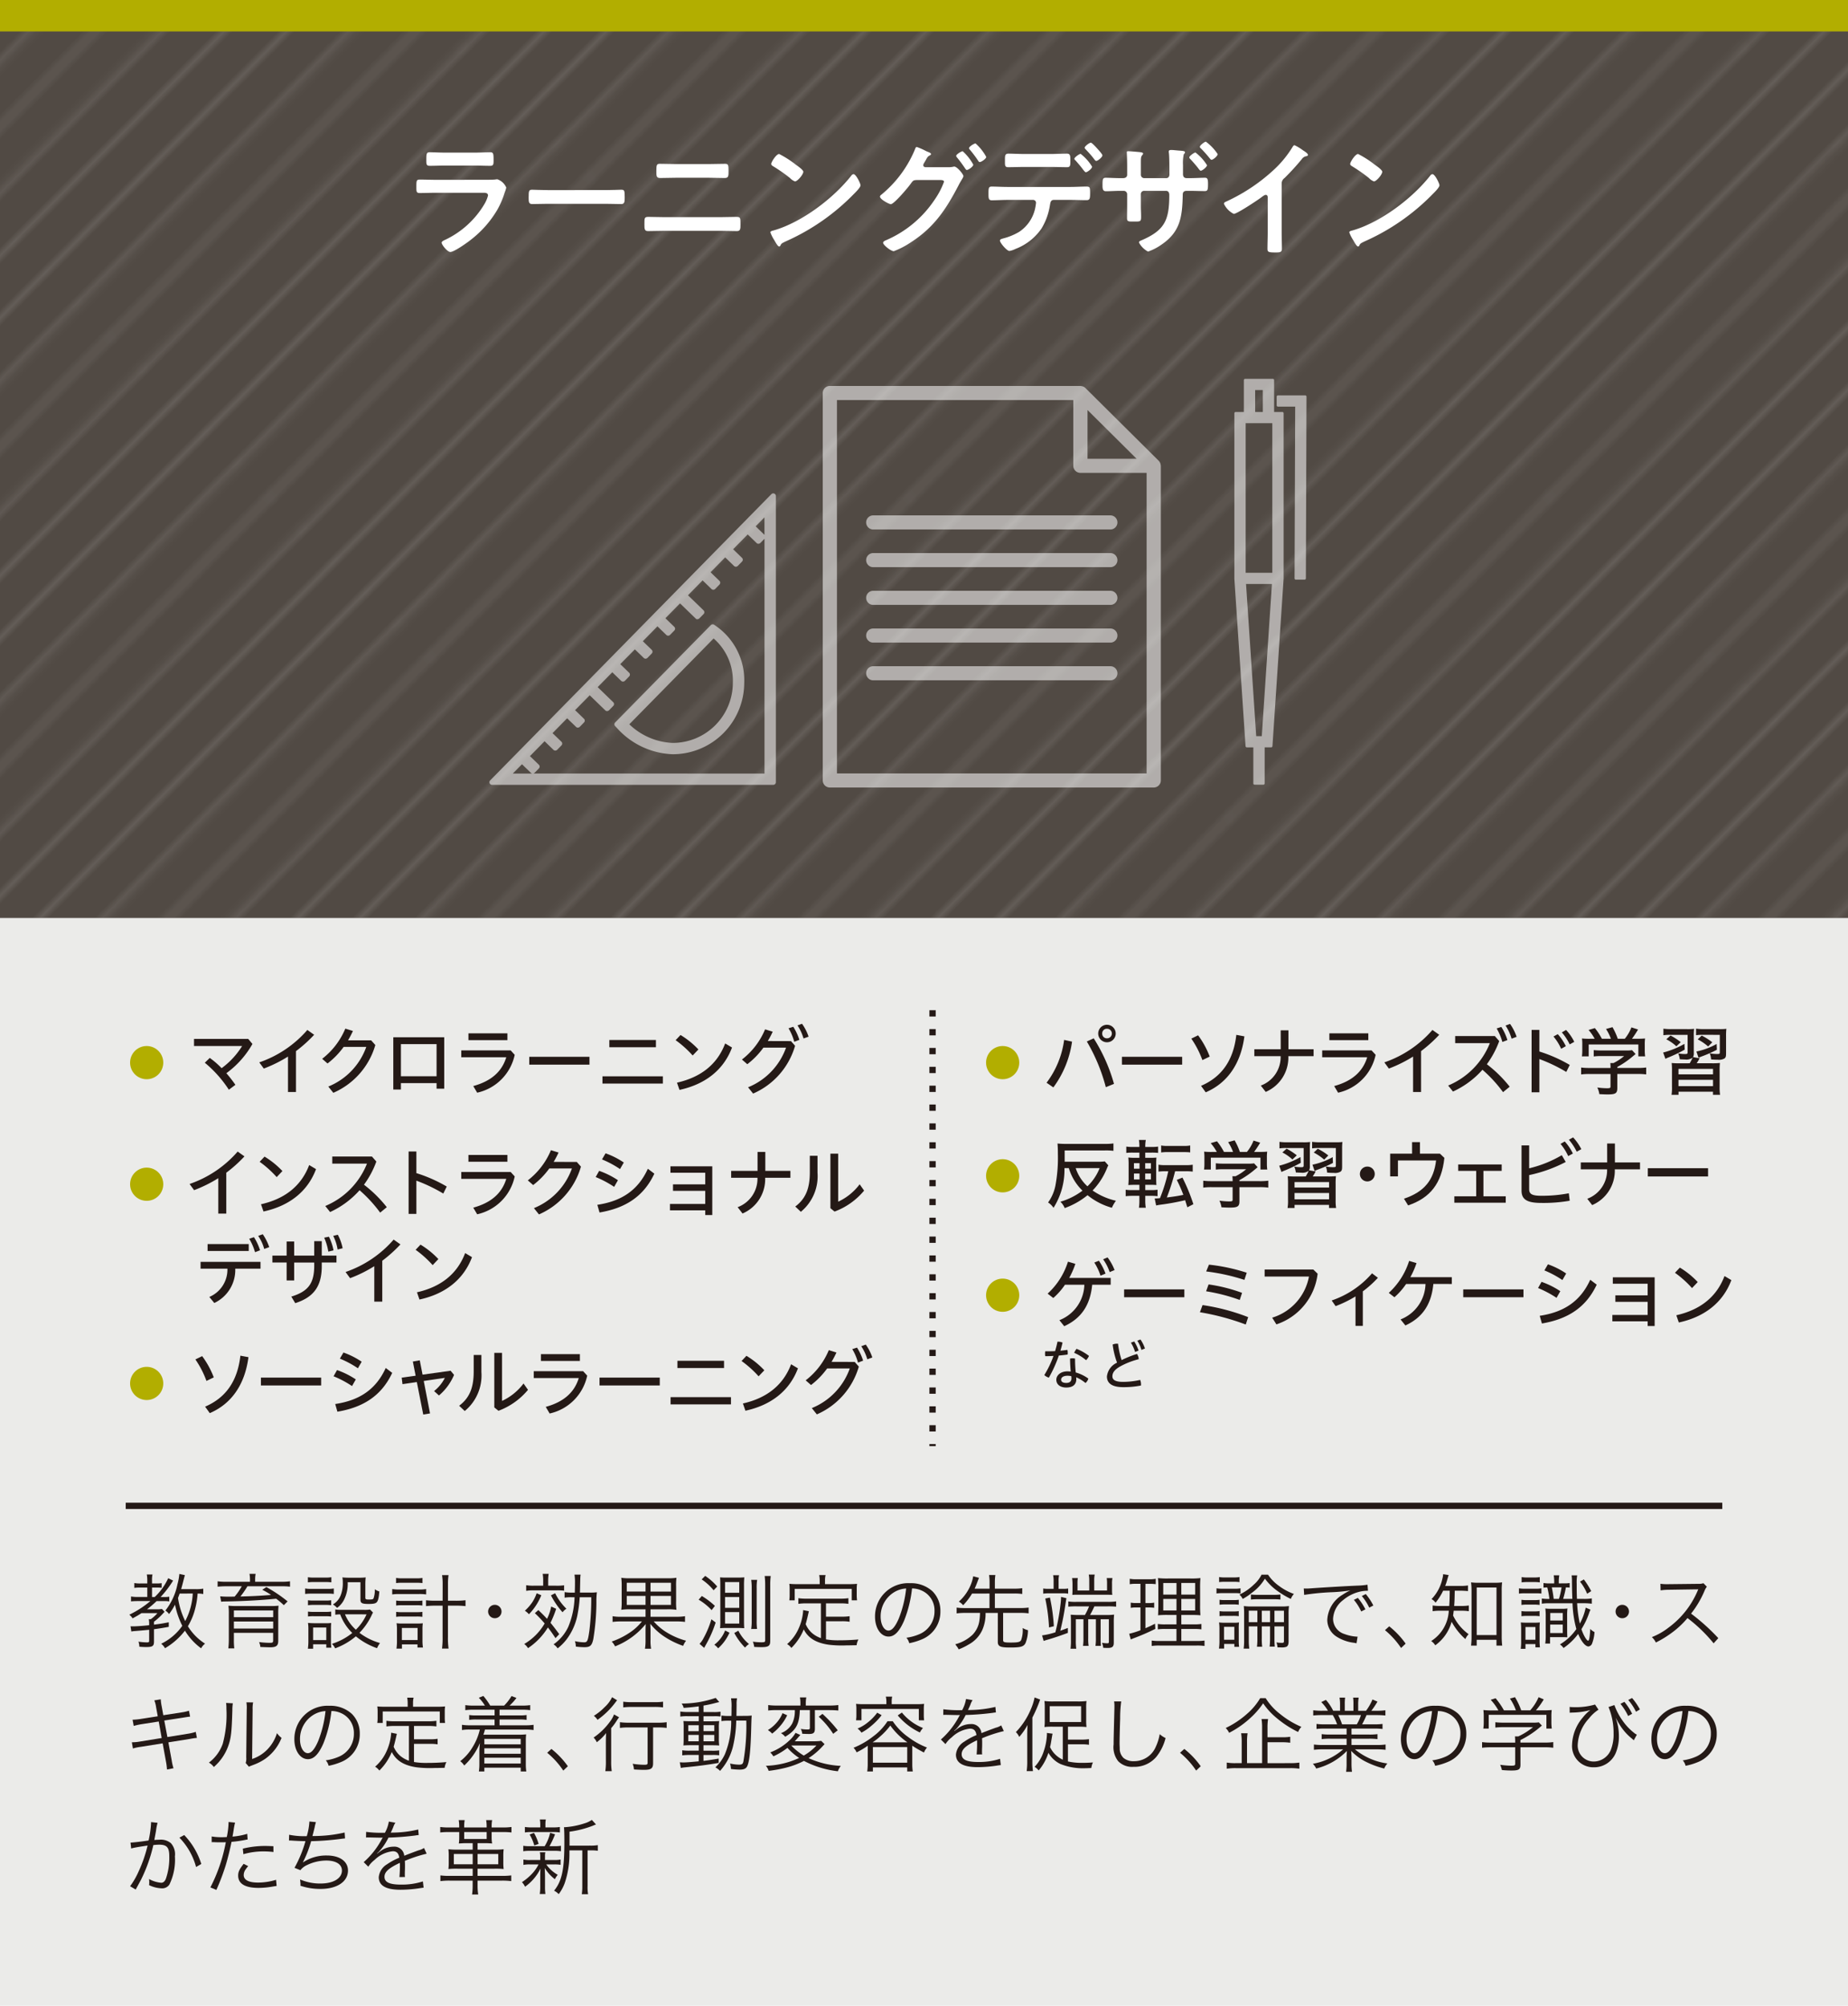 <svg xmlns="http://www.w3.org/2000/svg" xmlns:xlink="http://www.w3.org/1999/xlink" width="294" height="319" viewBox="0 0 294 319"><defs><style>.cls-1,.cls-10,.cls-2,.cls-7{fill:none;}.cls-2{stroke:#fff;stroke-width:0.72px;}.cls-3{fill:#ebebe9;}.cls-4{fill:#514a44;}.cls-5{opacity:0.15;fill:url(#_10_lpi_10_2);}.cls-6{fill:#fff;}.cls-10,.cls-7{stroke:#241916;stroke-miterlimit:10;}.cls-8{fill:#241916;}.cls-9{fill:#b2ae00;}.cls-10{stroke-dasharray:1 2;}.cls-11{opacity:0.55;}.cls-12{clip-path:url(#clip-path);}</style><pattern id="_10_lpi_10_2" data-name="10 lpi 10 % 2" width="72" height="72" patternTransform="translate(132.006 66.324) rotate(-45)" patternUnits="userSpaceOnUse" viewBox="0 0 72 72"><rect class="cls-1" width="72" height="72"/><line class="cls-2" x1="71.75" y1="68.399" x2="144.25" y2="68.399"/><line class="cls-2" x1="71.75" y1="54" x2="144.25" y2="54"/><line class="cls-2" x1="71.75" y1="39.601" x2="144.25" y2="39.601"/><line class="cls-2" x1="71.75" y1="25.2" x2="144.25" y2="25.2"/><line class="cls-2" x1="71.75" y1="10.8" x2="144.25" y2="10.8"/><line class="cls-2" x1="71.75" y1="61.2" x2="144.25" y2="61.2"/><line class="cls-2" x1="71.75" y1="46.8" x2="144.25" y2="46.8"/><line class="cls-2" x1="71.75" y1="32.4" x2="144.25" y2="32.4"/><line class="cls-2" x1="71.75" y1="18" x2="144.25" y2="18"/><line class="cls-2" x1="71.75" y1="3.601" x2="144.25" y2="3.601"/><line class="cls-2" x1="-0.25" y1="68.399" x2="72.25" y2="68.399"/><line class="cls-2" x1="-0.25" y1="54" x2="72.25" y2="54"/><line class="cls-2" x1="-0.25" y1="39.601" x2="72.25" y2="39.601"/><line class="cls-2" x1="-0.25" y1="25.2" x2="72.25" y2="25.2"/><line class="cls-2" x1="-0.25" y1="10.8" x2="72.25" y2="10.8"/><line class="cls-2" x1="-0.25" y1="61.2" x2="72.25" y2="61.2"/><line class="cls-2" x1="-0.25" y1="46.8" x2="72.25" y2="46.8"/><line class="cls-2" x1="-0.25" y1="32.4" x2="72.25" y2="32.4"/><line class="cls-2" x1="-0.25" y1="18" x2="72.25" y2="18"/><line class="cls-2" x1="-0.25" y1="3.601" x2="72.25" y2="3.601"/><line class="cls-2" x1="-72.25" y1="68.399" x2="0.25" y2="68.399"/><line class="cls-2" x1="-72.25" y1="54" x2="0.25" y2="54"/><line class="cls-2" x1="-72.25" y1="39.601" x2="0.25" y2="39.601"/><line class="cls-2" x1="-72.25" y1="25.2" x2="0.25" y2="25.2"/><line class="cls-2" x1="-72.25" y1="10.8" x2="0.25" y2="10.8"/><line class="cls-2" x1="-72.25" y1="61.2" x2="0.25" y2="61.2"/><line class="cls-2" x1="-72.25" y1="46.8" x2="0.25" y2="46.8"/><line class="cls-2" x1="-72.25" y1="32.4" x2="0.25" y2="32.4"/><line class="cls-2" x1="-72.25" y1="18" x2="0.25" y2="18"/><line class="cls-2" x1="-72.25" y1="3.601" x2="0.25" y2="3.601"/></pattern><clipPath id="clip-path"><rect id="SVGID" class="cls-1" x="77.858" y="60.25" width="130" height="65"/></clipPath></defs><g id="レイヤー_2" data-name="レイヤー 2"><g id="レイヤー_1-2" data-name="レイヤー 1"><rect class="cls-3" width="294" height="319"/><rect class="cls-4" width="294" height="146"/><rect class="cls-5" width="294" height="146"/><path class="cls-6" d="M76.963,28.594c.46,0,1.381,0,1.8-.04a2.18,2.18,0,0,1,.36-.04,2.381,2.381,0,0,1,1.42,1.32,5.128,5.128,0,0,1-.26.82,13.888,13.888,0,0,1-1.16,2.7,16.713,16.713,0,0,1-4.142,4.722c-.559.46-2.719,2-3.339,2-.461,0-1.381-1.14-1.381-1.48,0-.241.5-.42.7-.52A14.4,14.4,0,0,0,77.1,32.4a5.187,5.187,0,0,0,.54-1.3c0-.48-.54-.44-.861-.44H69.342c-.841,0-1.681.04-2.541.04-.56,0-.56-.2-.56-.98,0-1.021.02-1.16.58-1.16.84,0,1.7.04,2.561.04Zm-1.34-4.322c.82,0,1.84-.059,2.36-.059.5,0,.54.22.54,1.22,0,.68,0,.94-.54.94-.8,0-1.58-.04-2.36-.04h-4.9c-.781,0-1.561.04-2.34.04-.561,0-.561-.24-.561-.98,0-.94.04-1.18.54-1.18.561,0,1.58.059,2.361.059Z"/><path class="cls-6" d="M96.344,30.234c.92,0,2.219-.06,2.48-.06.54,0,.56.16.56,1.26,0,.64-.02,1.021-.54,1.021-.84,0-1.681-.04-2.5-.04h-9.2c-.821,0-1.661.04-2.5.04-.52,0-.54-.381-.54-1,0-1.12.04-1.28.56-1.28.26,0,1.64.06,2.481.06Z"/><path class="cls-6" d="M114.764,34.535c.8,0,1.6-.04,2.4-.04.66,0,.64.18.64,1.22,0,.66,0,1.04-.56,1.04-.82,0-1.661-.04-2.48-.04h-9.2c-.821,0-1.661.04-2.481.04-.56,0-.56-.38-.56-1.06,0-1.02-.02-1.2.64-1.2.8,0,1.6.04,2.4.04Zm-2-8.442c.86,0,1.72-.04,2.581-.04.519,0,.559.2.559,1.12,0,.781.021,1.14-.6,1.14-.841,0-1.681-.04-2.521-.04h-5.241c-.841,0-1.681.04-2.521.04-.62,0-.6-.359-.6-1.16,0-.92.06-1.1.56-1.1.861,0,1.72.04,2.581.04Z"/><path class="cls-6" d="M136.9,29.474c0,.34-.8,1.12-1.06,1.38A34.75,34.75,0,0,1,124.981,38.4c-.66.32-.679.34-.839.68a.2.2,0,0,1-.2.12c-.22,0-.64-.8-.78-1.04a5.628,5.628,0,0,1-.6-1.2c0-.221.36-.261.62-.341,4.421-1.3,9.423-5.081,12.262-8.7a.491.491,0,0,1,.341-.221C136.184,27.693,136.9,29.174,136.9,29.474Zm-10.322-3.3c.26.18,1.22.84,1.22,1.14,0,.46-.94,1.541-1.321,1.541a2.122,2.122,0,0,1-.8-.541,25.062,25.062,0,0,0-2.661-1.86c-.16-.1-.32-.2-.32-.38,0-.3.8-1.58,1.26-1.58A15.888,15.888,0,0,1,126.582,26.173Z"/><path class="cls-6" d="M150.8,26.593a3.522,3.522,0,0,0,.8-.06.843.843,0,0,1,.219-.04c.441,0,1.46,1.22,1.46,1.541a1.943,1.943,0,0,1-.24.48c-.119.219-.319.52-.52.92-1.98,3.82-3.9,6.721-7.6,9.1a13.193,13.193,0,0,1-2.721,1.42c-.46,0-1.7-.98-1.7-1.34,0-.2.26-.32.4-.38a17.653,17.653,0,0,0,7.743-6.4,12.468,12.468,0,0,0,1.54-2.92c0-.26-.34-.28-.621-.28h-3.8c-.4.04-.48.04-.84.54-.36.54-2.681,3.3-3.2,3.3-.26,0-1.72-.761-1.72-1.2a.368.368,0,0,1,.18-.28,18.416,18.416,0,0,0,5.34-7.141c.081-.2.161-.48.321-.48a10.446,10.446,0,0,1,1.42.62,2.363,2.363,0,0,0,.26.12c.241.1.6.22.6.4,0,.12-.2.2-.3.26-.24.14-.32.3-.52.66-.079.14-.159.28-.28.48a.8.8,0,0,0-.14.36c0,.2.16.3.341.32Zm4.041-.4c0,.3-.781.84-1.021.84-.12,0-.179-.12-.26-.22-.4-.6-.839-1.2-1.3-1.76a.473.473,0,0,1-.141-.26c0-.24.82-.74,1.04-.74A8.028,8.028,0,0,1,154.844,26.193Zm2.06-1.24c0,.3-.78.82-1.02.82-.14,0-.2-.1-.26-.2a19.375,19.375,0,0,0-1.32-1.761.427.427,0,0,1-.14-.24c0-.26.819-.76,1.04-.76A7.883,7.883,0,0,1,156.9,24.953Z"/><path class="cls-6" d="M170.283,29.734c.84,0,1.681-.06,2.521-.06.58,0,.62.1.62,1.06,0,.82-.04,1.1-.561,1.1-.859,0-1.719-.04-2.58-.04h-2.621c-.559,0-.559.5-.64.92a10.112,10.112,0,0,1-1.32,3.621,8.819,8.819,0,0,1-4.161,3.261,3.488,3.488,0,0,1-.94.32c-.44,0-1.52-1.32-1.52-1.64,0-.24.3-.28.54-.36a9.634,9.634,0,0,0,2.521-1.041,5.983,5.983,0,0,0,2.52-3.641,9.5,9.5,0,0,0,.16-.96.458.458,0,0,0-.46-.48H160.3c-.84,0-1.74.06-2.521.06-.54,0-.519-.38-.519-1.14,0-.74.019-1.04.5-1.04.7,0,1.66.06,2.54.06ZM167.2,24.493c.881,0,1.841-.06,2.521-.06.6,0,.56.4.56,1.2,0,.68,0,.96-.54.96-.841,0-1.7-.04-2.541-.04h-4.261c-.839,0-1.68.04-2.54.04-.56,0-.52-.32-.52-1.04s-.04-1.12.56-1.12c.64,0,1.6.06,2.5.06Zm6.542,2.02c0,.3-.74.881-1,.881-.1,0-.239-.181-.42-.4-.38-.52-.8-1-1.219-1.48a.391.391,0,0,1-.181-.26c0-.22.78-.78,1-.78A7.449,7.449,0,0,1,173.744,26.513Zm.84-2.861c.16.181.8.861.8,1.061,0,.28-.72.88-.98.88-.14,0-.28-.22-.5-.5-.32-.42-.82-.96-1.18-1.341a.411.411,0,0,1-.161-.259c0-.241.761-.8.981-.8C173.724,22.692,174.424,23.473,174.584,23.652Z"/><path class="cls-6" d="M178.661,28.333c.52,0,.66-.3.66-.52v-1.36c0-1.12-.06-2.181-.06-2.2,0-.159.06-.2.2-.2.34,0,1.5.1,1.881.14.139.02.519.059.519.24,0,.08-.08.16-.12.22-.26.3-.239.46-.239,1.76v1.38a.53.53,0,0,0,.5.54h3.54c.28,0,.5-.2.5-.6,0-.72,0-2.8-.079-3.4a.933.933,0,0,1-.021-.24c0-.18.14-.24.42-.24.261,0,.681.06,1.241.1.52.04.92.06.92.26,0,.12-.06.18-.2.34a6.393,6.393,0,0,0-.12,1.68v1.46c0,.42.2.64.6.64h.54c.78,0,1.72-.06,2.341-.06.379,0,.5.161.5.941,0,1-.06,1.18-.54,1.18-.781,0-1.54-.04-2.3-.04h-.54c-.64,0-.64.42-.64.68-.08,3.481-.38,5.882-3.48,7.942a8.579,8.579,0,0,1-2.041,1.04,3.444,3.444,0,0,1-1.441-1.44c0-.18.16-.261.32-.32,3.8-1.621,4.5-3.241,4.5-7.262,0-.34-.139-.64-.52-.64H182a.508.508,0,0,0-.5.5v1.92c0,.54.039,1.1.039,1.661,0,.86-.1.8-1.3.8-.7,0-.94,0-.94-.52,0-.64.02-1.28.02-1.921v-1.9a.538.538,0,0,0-.54-.54h-.6c-.741,0-1.5.06-2.241.06-.48,0-.54-.38-.54-.92,0-.96.02-1.221.52-1.221.58,0,1.461.06,2.261.06Zm13.362-2.06c0,.28-.74.88-1,.88-.12,0-.28-.24-.54-.58-.36-.44-.74-.88-1.14-1.3a.371.371,0,0,1-.14-.24c0-.22.78-.781.981-.781A7.448,7.448,0,0,1,192.023,26.273Zm1.7-1.76c0,.28-.7.9-.98.9-.1,0-.2-.12-.261-.2a21.359,21.359,0,0,0-1.42-1.6.387.387,0,0,1-.179-.259c0-.241.76-.821.96-.821A7.716,7.716,0,0,1,193.724,24.513Z"/><path class="cls-6" d="M203.9,36.936c0,.879.04,1.76.04,2.62,0,.54-.259.6-1,.6-1.1,0-1.3-.06-1.3-.58,0-.86.04-1.721.04-2.58V31.554c0-.12.06-.56-.321-.56-.2,0-.62.34-.78.46-.6.441-3.78,2.561-4.3,2.561a3.369,3.369,0,0,1-1.559-1.6c0-.2.179-.281.319-.341a28.766,28.766,0,0,0,7.862-5.3,16.957,16.957,0,0,0,2.721-3.38c.06-.1.18-.3.319-.3a7.372,7.372,0,0,1,1.361.821c.22.14.78.48.78.72,0,.12-.1.16-.2.2a1.081,1.081,0,0,0-.78.48,38.785,38.785,0,0,1-2.741,3,1.067,1.067,0,0,0-.46.9Z"/><path class="cls-6" d="M229.005,29.474c0,.34-.8,1.12-1.061,1.38A34.745,34.745,0,0,1,217.082,38.4c-.66.32-.68.34-.84.68a.2.2,0,0,1-.2.12c-.221,0-.641-.8-.78-1.04a5.634,5.634,0,0,1-.6-1.2c0-.221.36-.261.62-.341,4.421-1.3,9.423-5.081,12.263-8.7a.489.489,0,0,1,.341-.221C228.284,27.693,229.005,29.174,229.005,29.474Zm-10.322-3.3c.259.18,1.219.84,1.219,1.14,0,.46-.939,1.541-1.32,1.541a2.131,2.131,0,0,1-.8-.541,24.945,24.945,0,0,0-2.66-1.86c-.16-.1-.32-.2-.32-.38,0-.3.8-1.58,1.26-1.58A15.888,15.888,0,0,1,218.683,26.173Z"/><line class="cls-7" x1="274" y1="239.5" x2="20" y2="239.5"/><path class="cls-8" d="M21.977,254.646c-.482,0-.885.025-1.132.051v-.78a6.431,6.431,0,0,0,1.144.078h1.443v-1.5H22.418a6.817,6.817,0,0,0-1.053.052v-.767a5.2,5.2,0,0,0,1.066.065h1v-.481a4.895,4.895,0,0,0-.078-.949h.91a3.678,3.678,0,0,0-.077.962v.468h.688a4.41,4.41,0,0,0,.846-.052v.741a7.123,7.123,0,0,0-.807-.039h-.727V254h.428a9.6,9.6,0,0,0,2.145-2.99l.78.377A16.208,16.208,0,0,1,25.551,254h.508a4.634,4.634,0,0,0,.871-.052v.754a5.3,5.3,0,0,0-.871-.051H24.914a17.065,17.065,0,0,1-1.52,1.3h1.429a4.654,4.654,0,0,0,.936-.051l.429.454-.051.052c-.078.079-.078.079-.247.26a9.608,9.608,0,0,1-1.392,1.261v.469c.937-.118,1.3-.17,2.354-.378v.728c-1.08.2-1.5.26-2.354.377v1.964c0,.714-.234.871-1.235.871-.312,0-.689-.014-1.092-.053a2.833,2.833,0,0,0-.143-.805,9.508,9.508,0,0,0,1.378.116c.26,0,.325-.051.325-.272v-1.73c-.7.065-.91.091-2.2.195a4.643,4.643,0,0,0-.637.078l-.13-.832c.143.014.286.014.416.014.455,0,1.626-.079,2.548-.183V258.4a4.113,4.113,0,0,0-.052-.871h.312a5.428,5.428,0,0,0,1.053-.962H22.509c-.52.338-.793.494-1.417.832a2.268,2.268,0,0,0-.52-.585,15.7,15.7,0,0,0,3.354-2.17Zm10.361-1.119a4.97,4.97,0,0,0-.9-.078,12.918,12.918,0,0,1-.455,2.653,9.989,9.989,0,0,1-1.091,2.547,8.534,8.534,0,0,0,2.729,2.769,2.321,2.321,0,0,0-.624.742,9.781,9.781,0,0,1-2.573-2.808,11.042,11.042,0,0,1-3.173,2.794,2.364,2.364,0,0,0-.61-.714A8.682,8.682,0,0,0,29,258.584a13.407,13.407,0,0,1-1.157-3.367,10.25,10.25,0,0,1-.948,1.495,2.239,2.239,0,0,0-.585-.559,9.88,9.88,0,0,0,1.923-4.186,8.9,8.9,0,0,0,.3-1.638l.884.195c-.052.169-.052.169-.156.559-.116.468-.324,1.274-.442,1.664H31.1a6.153,6.153,0,0,0,1.235-.078Zm-3.758-.078c-.117.338-.142.4-.26.7a12.351,12.351,0,0,0,1.145,3.68,10.375,10.375,0,0,0,1.2-4.382Z"/><path class="cls-8" d="M39.771,251.265a5.179,5.179,0,0,0-.079-.949h.975a5.093,5.093,0,0,0-.077.949v.312H44.8a9.032,9.032,0,0,0,1.339-.078v.858a10.368,10.368,0,0,0-1.3-.065H39.367a14.125,14.125,0,0,1-1.118,1.625c1.755-.039,3.017-.1,4.876-.247a11.629,11.629,0,0,0-1.4-.819l.649-.429a22.318,22.318,0,0,1,3.381,2.275l-.6.6a13.369,13.369,0,0,0-1.221-1.027q-3.648.37-8.164.442a4.132,4.132,0,0,0-.585.039l-.157-.858a14.249,14.249,0,0,0,1.456.052c.26,0,.4,0,.845-.013a9.589,9.589,0,0,0,1.131-1.638H35.936a13.034,13.034,0,0,0-1.314.065V251.5a9.013,9.013,0,0,0,1.339.078h3.81ZM37.209,259.7v1.04a10.563,10.563,0,0,0,.065,1.429h-.949a12.276,12.276,0,0,0,.078-1.482v-4.056a8.574,8.574,0,0,0-.065-1.248,13.8,13.8,0,0,0,1.509.052h5.069a11.661,11.661,0,0,0,1.4-.052,11.95,11.95,0,0,0-.051,1.365v4.226c0,.779-.312,1.026-1.3,1.026-.091,0-.612-.012-1.547-.051a2.379,2.379,0,0,0-.2-.781,13.79,13.79,0,0,0,1.664.118c.494,0,.572-.053.572-.377V259.7Zm6.254-3.563H37.209v1.067h6.254ZM37.209,257.9v1.118h6.254V257.9Z"/><path class="cls-8" d="M48.541,252.643a5.568,5.568,0,0,0,1.04.065h2.483a5.294,5.294,0,0,0,1.04-.065v.871a5.828,5.828,0,0,0-.949-.052H49.581a8.162,8.162,0,0,0-1.04.052Zm.442-1.794a5.3,5.3,0,0,0,.989.065h1.755a5.377,5.377,0,0,0,.988-.065v.819a7.436,7.436,0,0,0-.988-.052H49.972a7.2,7.2,0,0,0-.989.052Zm0,11.376a8.713,8.713,0,0,0,.079-1.262v-1.755A6.632,6.632,0,0,0,49,258.116a8.839,8.839,0,0,0,1.04.052h1.7a5.379,5.379,0,0,0,.949-.039c-.026.3-.039.534-.039,1.027v1.833a6.684,6.684,0,0,0,.066,1.067h-.807v-.534H49.815v.7Zm.013-7.71a5.67,5.67,0,0,0,.937.052h1.833a5.565,5.565,0,0,0,.922-.052v.793a6.566,6.566,0,0,0-.922-.052H49.933a6.443,6.443,0,0,0-.937.052Zm0,1.8a5.921,5.921,0,0,0,.937.051h1.833a5.607,5.607,0,0,0,.922-.051v.793a6.4,6.4,0,0,0-.922-.053H49.933A6.039,6.039,0,0,0,49,257.1Zm.819,4.537h2.093v-2H49.815Zm9.53-4.382a4.345,4.345,0,0,0-.247.481,10.125,10.125,0,0,1-1.911,2.743,9.686,9.686,0,0,0,3.263,1.625,4.357,4.357,0,0,0-.469.82,10.946,10.946,0,0,1-3.367-1.885,10.957,10.957,0,0,1-3.3,1.911,2.241,2.241,0,0,0-.506-.716,9.954,9.954,0,0,0,3.237-1.729,7.918,7.918,0,0,1-1.925-2.964,6.261,6.261,0,0,0-.779.065v-.845a4.721,4.721,0,0,0,.923.065h3.627a5.111,5.111,0,0,0,.974-.052Zm-4.031-4.823a5.609,5.609,0,0,1-.624,2.873,3.545,3.545,0,0,1-1.065,1.209,2.771,2.771,0,0,0-.663-.546,2.928,2.928,0,0,0,1.273-1.547,5.222,5.222,0,0,0,.3-1.976,4.2,4.2,0,0,0-.064-.78,8.965,8.965,0,0,0,1.013.052h1.586a8.6,8.6,0,0,0,1.106-.052,10.847,10.847,0,0,0-.052,1.222v2.028c0,.221.117.273.546.273.533,0,.688-.039.754-.182a4.058,4.058,0,0,0,.208-1.456,2.256,2.256,0,0,0,.715.351c-.078,1.053-.208,1.535-.455,1.755-.2.169-.52.234-1.261.234-1.053,0-1.287-.13-1.287-.715v-2.743Zm-.428,5.109a6.636,6.636,0,0,0,1.728,2.444,7.8,7.8,0,0,0,1.7-2.444Z"/><path class="cls-8" d="M62.4,252.734a7.138,7.138,0,0,0,1.131.078h3.134a6.368,6.368,0,0,0,1.131-.078v.858a6.976,6.976,0,0,0-1.131-.065H63.515a7.527,7.527,0,0,0-1.119.065Zm.612-1.768a5.966,5.966,0,0,0,1.053.065H66.18a5.745,5.745,0,0,0,1.027-.065v.819a7.937,7.937,0,0,0-1.027-.052H64.061a7.847,7.847,0,0,0-1.053.052Zm.013,3.6a5.86,5.86,0,0,0,.936.052h2.314a5.865,5.865,0,0,0,.922-.052v.793a6.544,6.544,0,0,0-.922-.052H63.957a6.273,6.273,0,0,0-.936.052Zm0,1.794a5.641,5.641,0,0,0,.936.052h2.314a5.865,5.865,0,0,0,.922-.052v.793a6.1,6.1,0,0,0-.922-.051H63.957a6.19,6.19,0,0,0-.936.051Zm.922,5.85h-.871a8.62,8.62,0,0,0,.078-1.248v-1.729a6.621,6.621,0,0,0-.064-1.066,5.785,5.785,0,0,0,.91.052h2.379a8.343,8.343,0,0,0,.884-.038,7.281,7.281,0,0,0-.052,1.04v1.716a6.653,6.653,0,0,0,.078,1.1h-.871v-.506H63.943Zm-.012-1.364h2.5v-1.925h-2.5Zm6.487-8.88a9.4,9.4,0,0,0-.091-1.443h1.027a9.286,9.286,0,0,0-.091,1.443v2.626H72.5a12.207,12.207,0,0,0,1.56-.078v.936a13.4,13.4,0,0,0-1.56-.078H71.263v4.966a11.761,11.761,0,0,0,.1,1.86h-1.04a13.315,13.315,0,0,0,.091-1.86v-4.966H69.273a12.709,12.709,0,0,0-1.495.078v-.936a11.39,11.39,0,0,0,1.495.078h1.145Z"/><path class="cls-8" d="M79.788,256.31a1.066,1.066,0,1,1-1.066-1.067A1.07,1.07,0,0,1,79.788,256.31Z"/><path class="cls-8" d="M85.648,256.075c.7.676.949.924,1.378,1.4a7.292,7.292,0,0,0,.663-1.963l.793.364a17.036,17.036,0,0,1-.9,2.224c.455.559.715.9,1.392,1.807l-.6.636c-.546-.818-.754-1.117-1.209-1.7A10.608,10.608,0,0,1,84,262.134a2.252,2.252,0,0,0-.6-.663,9.016,9.016,0,0,0,3.251-3.263,19.565,19.565,0,0,0-1.56-1.639Zm.468-2.353a9.35,9.35,0,0,1-1.963,3.016,3.516,3.516,0,0,0-.65-.559,7.471,7.471,0,0,0,1.2-1.378,6.417,6.417,0,0,0,.676-1.4Zm.3-2.34a6.277,6.277,0,0,0-.078-1.066h.949a6.385,6.385,0,0,0-.078,1.066v.819h1.261a7.65,7.65,0,0,0,1.274-.065v.858a8.481,8.481,0,0,0-1.222-.052H84.972a6.679,6.679,0,0,0-1.261.078v-.9a6.352,6.352,0,0,0,1.274.078h1.43Zm1.9,2.015a9.126,9.126,0,0,0,1.794,2.47,2.3,2.3,0,0,0-.611.559,12.647,12.647,0,0,1-1.846-2.691Zm5.486-.1a7.532,7.532,0,0,0,1.157-.052,12.115,12.115,0,0,0-.078,1.586,36.907,36.907,0,0,1-.493,5.877c-.235,1.04-.508,1.274-1.431,1.274a10.736,10.736,0,0,1-1.351-.1,2.55,2.55,0,0,0-.144-.858,7.172,7.172,0,0,0,1.456.181c.521,0,.611-.195.845-1.833a42.427,42.427,0,0,0,.3-5.33H92.227a19.294,19.294,0,0,1-.3,2.484,9.506,9.506,0,0,1-1.768,4.186,8.026,8.026,0,0,1-1.443,1.456,2.165,2.165,0,0,0-.65-.638,7.068,7.068,0,0,0,2.328-2.755,13.153,13.153,0,0,0,1.013-4.733h-.338a6.311,6.311,0,0,0-1.248.065v-.884a7.17,7.17,0,0,0,1.248.078h.377c.013-.546.027-1.04.027-1.534a7.463,7.463,0,0,0-.078-1.326h.974c-.013.078-.013.156-.026.195-.026.325-.026.325-.065,2.262,0,.143-.012.169-.012.4Z"/><path class="cls-8" d="M100.386,255.958a8.87,8.87,0,0,0-1.547.078,9.632,9.632,0,0,0,.065-1.43v-2.249a9.757,9.757,0,0,0-.065-1.417,7.939,7.939,0,0,0,1.482.078h5.773a8.344,8.344,0,0,0,1.52-.078,9.71,9.71,0,0,0-.052,1.43v2.236a9.71,9.71,0,0,0,.052,1.43,8.7,8.7,0,0,0-1.534-.078h-2.587v1.184h4.148a7.792,7.792,0,0,0,1.338-.092v.91a10.156,10.156,0,0,0-1.338-.078H104a9.11,9.11,0,0,0,1.859,1.613,11.654,11.654,0,0,0,3.289,1.456,3.291,3.291,0,0,0-.467.819,13.291,13.291,0,0,1-3.238-1.639,9.788,9.788,0,0,1-1.989-1.872c.026.65.039.781.039,1.028v1.521a6.787,6.787,0,0,0,.091,1.417h-.975a8.117,8.117,0,0,0,.091-1.417V259.3c0-.259.013-.611.027-1a11.852,11.852,0,0,1-4.875,3.55,3.078,3.078,0,0,0-.534-.767,11.9,11.9,0,0,0,2.7-1.313,8.306,8.306,0,0,0,2.106-1.886h-3.38a9.112,9.112,0,0,0-1.287.078v-.91a6.793,6.793,0,0,0,1.287.092H102.7v-1.184Zm-.676-4.225v1.4h2.99v-1.4Zm0,2.093v1.43h2.99v-1.43Zm3.783-.689h3.25v-1.4h-3.25Zm0,2.119h3.25v-1.43h-3.25Z"/><path class="cls-8" d="M111.654,253.839a12.089,12.089,0,0,1,2.08,1.573l-.52.676a9.227,9.227,0,0,0-2.067-1.664Zm2.2,4.212a18.533,18.533,0,0,1-1.522,3.485c-.169.3-.221.4-.3.559l-.741-.651a3.59,3.59,0,0,0,.65-.923,14.935,14.935,0,0,0,1.236-2.977Zm-1.664-7.41a9.458,9.458,0,0,1,1.911,1.69l-.573.6a8.415,8.415,0,0,0-1.9-1.729Zm3.861,9.035a7.216,7.216,0,0,1-1.8,2.484,3.113,3.113,0,0,0-.61-.573,5.142,5.142,0,0,0,1.715-2.262Zm-.416-.754c-.455,0-.807.014-1.079.039a11.454,11.454,0,0,0,.039-1.352v-5.564c0-.455-.014-.858-.039-1.17a10.266,10.266,0,0,0,1.04.039h1.767c.416,0,.676-.013,1.053-.039a11.624,11.624,0,0,0-.052,1.3V257.7c0,.547.013.963.039,1.261-.4-.025-.741-.039-1.157-.039Zm-.286-5.6h2.261v-1.7h-2.261Zm0,2.405h2.261V254h-2.261Zm0,2.5h2.261V256.4h-2.261Zm2.119,1.132a6.438,6.438,0,0,0,1.689,2.119,2.72,2.72,0,0,0-.624.571,10.1,10.1,0,0,1-1.716-2.327Zm2.041-.273a8.673,8.673,0,0,0,.078-1.34V252.6a8.819,8.819,0,0,0-.078-1.326h.948a7.381,7.381,0,0,0-.077,1.339v5.122a8.757,8.757,0,0,0,.064,1.34Zm3.028,1.9c0,.793-.272.987-1.39.987-.248,0-.859-.012-1.158-.038a3.291,3.291,0,0,0-.22-.832,10.329,10.329,0,0,0,1.3.1c.585,0,.663-.038.663-.338v-8.671a12.768,12.768,0,0,0-.078-1.534h.962a10.991,10.991,0,0,0-.078,1.534Z"/><path class="cls-8" d="M130.6,255.009h-2.3a8.829,8.829,0,0,0-1.287.078v-.9a8.348,8.348,0,0,0,1.287.078h5.382a8.366,8.366,0,0,0,1.287-.078v.9a8.493,8.493,0,0,0-1.287-.078h-2.275v2.119h2.509a7.7,7.7,0,0,0,1.248-.078v.885a6.841,6.841,0,0,0-1.248-.079h-2.509v2.887a11.634,11.634,0,0,0,2.118.143c1.054,0,1.95-.039,3.043-.131a2.418,2.418,0,0,0-.286.911c-1.131.025-1.223.025-1.573.025a17.51,17.51,0,0,1-2.848-.1c-2.027-.285-3.3-1.066-3.991-2.443A8.8,8.8,0,0,1,125.9,262.1a2.38,2.38,0,0,0-.675-.612,6.936,6.936,0,0,0,1.755-2.314,8.219,8.219,0,0,0,.792-2.964v-.13l.911.182-.157.677c-.064.311-.259,1.066-.35,1.378a3.97,3.97,0,0,0,1.026,1.429,4.4,4.4,0,0,0,1.4.794Zm-.195-3.679a4.47,4.47,0,0,0-.077-.819h1.014a3.356,3.356,0,0,0-.091.806v.637h3.8c.507,0,.884-.013,1.3-.052a5.75,5.75,0,0,0-.052.884v.819a6.08,6.08,0,0,0,.052.923h-.845v-1.82h-9.074v1.82h-.859a6.213,6.213,0,0,0,.052-.923v-.819a5.879,5.879,0,0,0-.052-.884c.416.039.793.052,1.314.052h3.522Z"/><path class="cls-8" d="M143.822,257.792c-.754,1.715-1.52,2.5-2.457,2.5-1.234,0-2.157-1.352-2.157-3.173a5.278,5.278,0,0,1,5.563-5.317,5.033,5.033,0,0,1,3.576,1.287,4.352,4.352,0,0,1,1.261,3.172,4.735,4.735,0,0,1-2.977,4.486,10.054,10.054,0,0,1-1.977.6,2.06,2.06,0,0,0-.454-.87,7.8,7.8,0,0,0,2.171-.612,3.924,3.924,0,0,0,2.3-3.64,3.426,3.426,0,0,0-2.068-3.263,3.732,3.732,0,0,0-1.507-.325A19.494,19.494,0,0,1,143.822,257.792Zm-1.6-4.538a4.494,4.494,0,0,0-2.12,3.874c0,1.248.546,2.21,1.249,2.21.545,0,1.066-.61,1.625-1.885a17.856,17.856,0,0,0,1.183-4.81A4.1,4.1,0,0,0,142.224,253.254Z"/><path class="cls-8" d="M154.648,253.449a10.425,10.425,0,0,1-1.417,1.859,2.507,2.507,0,0,0-.689-.572,7.272,7.272,0,0,0,1.678-2.2,6.491,6.491,0,0,0,.61-1.833l.924.247c-.092.208-.156.377-.247.624-.183.481-.274.715-.455,1.1h2.379v-1.027a7.923,7.923,0,0,0-.078-1.144h1a7.525,7.525,0,0,0-.079,1.144v1.027h3.108a7.926,7.926,0,0,0,1.248-.078v.923a8.3,8.3,0,0,0-1.248-.078h-3.108v2.314h4.043a8.984,8.984,0,0,0,1.327-.077v.922a9.445,9.445,0,0,0-1.327-.078h-2.729v4.329c0,.338.169.391,1.248.391,1.1,0,1.442-.079,1.612-.377a4.645,4.645,0,0,0,.246-1.937,3.154,3.154,0,0,0,.846.351,5.62,5.62,0,0,1-.391,2.053c-.3.573-.766.7-2.457.7-1.559,0-1.949-.182-1.949-.9V256.53h-1.95a6.373,6.373,0,0,1-.533,2.743,4.979,4.979,0,0,1-2.146,2.275,9.738,9.738,0,0,1-1.6.781,2.55,2.55,0,0,0-.247-.416,4.666,4.666,0,0,1-.287-.4,6.312,6.312,0,0,0,2.731-1.5,4.017,4.017,0,0,0,1.1-2.249,9.915,9.915,0,0,0,.1-1.236h-2.38a9.651,9.651,0,0,0-1.339.078v-.922a9.185,9.185,0,0,0,1.339.077h3.888v-2.314Z"/><path class="cls-8" d="M165.786,260.105a11.6,11.6,0,0,0,2.119-.494,34.657,34.657,0,0,0,.807-4.381,10.931,10.931,0,0,0,.091-1.248l.858.208c-.039.195-.078.416-.286,1.794-.195,1.158-.325,1.847-.689,3.38.416-.142.611-.22,1.2-.442v.781c-1.118.428-2.405.858-3.38,1.13q-.254.079-.469.156Zm1.833-8.606a4.278,4.278,0,0,0-.077-.962h.948a3.6,3.6,0,0,0-.077.962v1.2h.663a4.729,4.729,0,0,0,.858-.052v.819a4.906,4.906,0,0,0-.872-.052h-2.183a6.137,6.137,0,0,0-.91.052v-.819a4.8,4.8,0,0,0,.871.052h.779Zm-.585,2.587a29.109,29.109,0,0,1,.624,4.563l-.766.195a28.71,28.71,0,0,0-.6-4.6Zm4.238,1.4a10.994,10.994,0,0,0-1.312.052v-.832a7.6,7.6,0,0,0,1.312.065h4.954a7.993,7.993,0,0,0,1.339-.078v.845a11.662,11.662,0,0,0-1.339-.052h-2.12c-.259.572-.363.781-.688,1.378h2.5a9.683,9.683,0,0,0,1.326-.065,10.531,10.531,0,0,0-.052,1.287v3.185c0,.624-.234.832-.962.832-.156,0-.442-.012-.715-.025a3.071,3.071,0,0,0-.195-.793,5.777,5.777,0,0,0,.845.078c.194,0,.247-.053.247-.273v-3.55H175.1v2.991a10.7,10.7,0,0,0,.051,1.235h-.871a7.841,7.841,0,0,0,.066-1.249v-2.977h-1.222v2.991a7.315,7.315,0,0,0,.065,1.235H172.3a7.891,7.891,0,0,0,.065-1.249v-2.977h-1.209v3.276a8.728,8.728,0,0,0,.065,1.405h-.91a9.468,9.468,0,0,0,.065-1.417v-2.744c0-.494-.014-.949-.039-1.248.519.039.884.052,1.339.052h.923a10.2,10.2,0,0,0,.663-1.378Zm2.016-4.095a4.765,4.765,0,0,0-.078-.962h.949a4.442,4.442,0,0,0-.078.962v1.573h2.041v-1.092a5.769,5.769,0,0,0-.052-.884h.91a4.2,4.2,0,0,0-.065.91v1a6.089,6.089,0,0,0,.039.767,2.448,2.448,0,0,0-.4-.013c-.1-.013-.377-.013-.572-.013h-4.433a9.233,9.233,0,0,0-.949.026c.012-.273.026-.507.026-.741v-.988a7.257,7.257,0,0,0-.065-.949h.91a5.382,5.382,0,0,0-.052.923v1.053h1.872Z"/><path class="cls-8" d="M180.76,251.9a5.59,5.59,0,0,0-1.028.065V251.1a5.014,5.014,0,0,0,1.093.078H182.8a4.816,4.816,0,0,0,1.066-.078v.858a7.773,7.773,0,0,0-1-.052h-.637v3.055h.52a4.4,4.4,0,0,0,.871-.065v.819a6.274,6.274,0,0,0-.871-.052h-.52v3.3c.637-.273.858-.377,1.521-.714l.052.818a35.827,35.827,0,0,1-3.38,1.47,5.318,5.318,0,0,0-.521.22l-.259-.909a13.341,13.341,0,0,0,1.794-.559v-3.628h-.689a4.346,4.346,0,0,0-.858.065v-.832a4.247,4.247,0,0,0,.871.065h.676V251.9Zm5.083,4.953a15.477,15.477,0,0,0-1.613.052,3.391,3.391,0,0,0,.027-.468c.013-.337.013-.337.026-1.027v-2.769a15.875,15.875,0,0,0-.065-1.651,12.574,12.574,0,0,0,1.677.065h3.419a11.892,11.892,0,0,0,1.665-.065,16.329,16.329,0,0,0-.053,1.638v2.613a15.621,15.621,0,0,0,.053,1.664c-.469-.039-.82-.052-1.561-.052h-1.482v1.5h1.924a7.918,7.918,0,0,0,1.274-.066v.859a8.214,8.214,0,0,0-1.274-.065h-1.924v1.91h2.418a7.916,7.916,0,0,0,1.274-.065v.859a8.494,8.494,0,0,0-1.3-.065h-5.811a8.228,8.228,0,0,0-1.288.065v-.859a7.315,7.315,0,0,0,1.236.065h2.7v-1.91h-1.716a7.47,7.47,0,0,0-1.248.065v-.859a7.268,7.268,0,0,0,1.248.066h1.716v-1.5Zm-.781-5.083v1.846h2.107v-1.846Zm0,2.535v1.833h2.107v-1.833Zm2.874-.689h2.2v-1.846h-2.2Zm0,2.522h2.2v-1.833h-2.2Z"/><path class="cls-8" d="M193.535,252.617a5.186,5.186,0,0,0,1,.065h1.833a4.649,4.649,0,0,0,.988-.065v.819a5.328,5.328,0,0,0-.9-.052h-1.924a7.034,7.034,0,0,0-1,.052Zm1.209,9.582h-.819a8.033,8.033,0,0,0,.078-1.287v-1.7a7.482,7.482,0,0,0-.065-1.169,6.831,6.831,0,0,0,.9.051h1.43a4.679,4.679,0,0,0,.845-.051,7.787,7.787,0,0,0-.039,1.105v1.729a7.386,7.386,0,0,0,.052,1.053h-.754v-.468h-1.625Zm-.793-11.376a4.926,4.926,0,0,0,.949.065h1.339a5.009,5.009,0,0,0,.949-.065v.806a6.6,6.6,0,0,0-.949-.052H194.9a6.48,6.48,0,0,0-.949.052Zm.065,3.615a5.358,5.358,0,0,0,.9.051h1.275a5.377,5.377,0,0,0,.883-.051v.792a5.873,5.873,0,0,0-.883-.052h-1.275a5.631,5.631,0,0,0-.9.052Zm0,1.806a5.134,5.134,0,0,0,.9.052h1.275a5.15,5.15,0,0,0,.883-.052v.806a5.769,5.769,0,0,0-.883-.051H194.9a5.371,5.371,0,0,0-.884.051Zm.714,4.55h1.639V258.74H194.73Zm7-10.348a6.9,6.9,0,0,0,1.754,1.794,9.114,9.114,0,0,0,2.367,1.274,2.589,2.589,0,0,0-.494.793,14.079,14.079,0,0,1-1.951-1.144,8.91,8.91,0,0,1-2.171-2.08,7.543,7.543,0,0,1-2.08,2.249,8.9,8.9,0,0,1-1.456.975,2.048,2.048,0,0,0-.52-.689,8.41,8.41,0,0,0,2.275-1.573,5.152,5.152,0,0,0,1.248-1.6Zm-3.056,8.229v2.172a8.577,8.577,0,0,0,.078,1.364h-.9a8.835,8.835,0,0,0,.077-1.364v-4.018a12.41,12.41,0,0,0-.052-1.391,8.185,8.185,0,0,0,1.326.065h4.511a7.678,7.678,0,0,0,1.352-.065,9.767,9.767,0,0,0-.065,1.313v4.316c0,.481-.1.728-.363.859a2.2,2.2,0,0,1-.793.091c-.313,0-.378,0-.612-.014a2.243,2.243,0,0,0-.169-.779,5.517,5.517,0,0,0,.9.065c.234,0,.3-.053.3-.261v-2.353h-1.509v1.833a13.023,13.023,0,0,0,.053,1.379h-.82a12.006,12.006,0,0,0,.065-1.379v-1.833h-1.313v1.86a9.05,9.05,0,0,0,.065,1.378h-.832a11.043,11.043,0,0,0,.065-1.378v-1.86Zm1.365-2.5H198.67V258h1.365Zm-1.027-2.574a9.079,9.079,0,0,0,1.17.052h2.366a8.972,8.972,0,0,0,1.157-.052v.806a9.367,9.367,0,0,0-1.157-.052h-2.366a9.736,9.736,0,0,0-1.17.052Zm3.042,4.4v-1.821h-1.313V258Zm2.211,0v-1.821h-1.509V258Z"/><path class="cls-8" d="M207.416,252.643c.247.013.377.013.468.013.182,0,.339-.013.741-.039,1.547-.117,5.707-.364,7.385-.429a12.443,12.443,0,0,0,1.547-.143l.078.962a5.447,5.447,0,0,0-1.456.182,6.387,6.387,0,0,0-2.5,1.3,3.975,3.975,0,0,0-1.6,3,2.548,2.548,0,0,0,1.82,2.4,6.662,6.662,0,0,0,1.951.416h.129l-.169,1.054c-.142-.027-.195-.039-.4-.078a6.579,6.579,0,0,1-2.807-1,3.15,3.15,0,0,1-1.444-2.653,4.945,4.945,0,0,1,2.432-3.991,8.445,8.445,0,0,1,1.234-.689,25.169,25.169,0,0,1-2.859.286,38.186,38.186,0,0,0-4.486.429Zm8.606,1.5a9.2,9.2,0,0,1,1.2,1.82l-.663.338a8.05,8.05,0,0,0-1.17-1.846Zm1.261-.611a9.2,9.2,0,0,1,1.2,1.82l-.65.339a8.387,8.387,0,0,0-1.183-1.847Z"/><path class="cls-8" d="M221.013,258.663a13.288,13.288,0,0,1,2.612,2.755l-.728.689a12.973,12.973,0,0,0-2.561-2.834Z"/><path class="cls-8" d="M229.589,252.994a8.991,8.991,0,0,1-1.209,1.911,1.714,1.714,0,0,0-.638-.572,6.693,6.693,0,0,0,1.73-3.25,3.176,3.176,0,0,0,.117-.715l.884.143c-.078.208-.105.312-.221.7a8.212,8.212,0,0,1-.338,1.027h2.353a7.218,7.218,0,0,0,1.274-.078v.9c-.4-.039-.832-.065-1.274-.065h-.832c-.027,1.4-.027,1.56-.091,2.431h1.1a7.646,7.646,0,0,0,1.236-.078v.91a7.987,7.987,0,0,0-1.236-.078h-1.17c-.039.3-.051.455-.1.767a7.841,7.841,0,0,0,2.47,2.965,2.619,2.619,0,0,0-.52.779,10.326,10.326,0,0,1-2.185-2.755,6.828,6.828,0,0,1-2.6,3.744,2.322,2.322,0,0,0-.651-.677,6.032,6.032,0,0,0,2.8-4.823H229.3a8.01,8.01,0,0,0-1.378.078v-.91a7.892,7.892,0,0,0,1.4.078h1.235c.052-.715.066-.987.079-2.431Zm5.343,8.736h-.9a11.573,11.573,0,0,0,.077-1.481v-7.216a11.362,11.362,0,0,0-.077-1.365,7.19,7.19,0,0,0,1.17.065h2.6a7.3,7.3,0,0,0,1.17-.065,9.836,9.836,0,0,0-.065,1.365v7.124a12.847,12.847,0,0,0,.078,1.573h-.91v-.922h-3.146Zm0-1.676h3.146v-7.567h-3.146Z"/><path class="cls-8" d="M245.225,253.449a7.464,7.464,0,0,0-.858-.039H242.6a6.172,6.172,0,0,0-.95.052v-.845a4.776,4.776,0,0,0,.95.065h1.676a4.4,4.4,0,0,0,.95-.065ZM242,259.2a10.036,10.036,0,0,0-.053-1.156,7.531,7.531,0,0,0,.871.038h1.3a6.4,6.4,0,0,0,.858-.038,7.8,7.8,0,0,0-.04,1.105v1.715a9.369,9.369,0,0,0,.053,1.144h-.716v-.52h-1.586v.754h-.753a8.061,8.061,0,0,0,.065-1.26Zm.052-4.757a5.254,5.254,0,0,0,.9.051h1.079a5.567,5.567,0,0,0,.9-.051v.818a5.974,5.974,0,0,0-.9-.052h-1.079a5.421,5.421,0,0,0-.9.052Zm0,1.793a5.031,5.031,0,0,0,.9.052h1.079a5.429,5.429,0,0,0,.9-.052v.819a5.766,5.766,0,0,0-.9-.051h-1.079a5.541,5.541,0,0,0-.9.051Zm.026-5.408a4.166,4.166,0,0,0,.87.065h1.132a4.311,4.311,0,0,0,.884-.065v.845a5.557,5.557,0,0,0-.884-.052h-1.132a5.478,5.478,0,0,0-.87.052Zm.61,9.971h1.586v-2.027h-1.586Zm6.033-8.97a5.568,5.568,0,0,0,1-.052v.728c-.234-.026-.312-.026-.6-.039a14.3,14.3,0,0,1-.442,1.833h1.469c-.039-.871-.065-1.937-.065-2.782a6.23,6.23,0,0,0-.052-.962h.884a6.394,6.394,0,0,0-.078,1.339c0,.975,0,1.378.039,2.405h.975a7.486,7.486,0,0,0,1.391-.078v.846a10.766,10.766,0,0,0-1.4-.079h-.936a19.011,19.011,0,0,0,.429,3.237,9.11,9.11,0,0,0,.936-2.534l.767.324a3.436,3.436,0,0,0-.247.6,12.405,12.405,0,0,1-1.2,2.5c.312.95.832,1.834,1.066,1.834.169,0,.273-.638.338-1.873a2.431,2.431,0,0,0,.676.5,6.055,6.055,0,0,1-.39,1.833.7.7,0,0,1-.572.455c-.494,0-1.144-.793-1.638-1.99a9.752,9.752,0,0,1-2.327,2.237,2.364,2.364,0,0,0-.572-.573,8.357,8.357,0,0,0,2.613-2.443,17.434,17.434,0,0,1-.611-4.1h-3.64a8.71,8.71,0,0,0-1.248.065v-.819a7.235,7.235,0,0,0,1.209.065,12.87,12.87,0,0,0-.338-1.833c-.325.013-.377.013-.6.039v-.741a4.841,4.841,0,0,0,.962.065h.742v-.169a5.822,5.822,0,0,0-.078-1.118h.884a5.885,5.885,0,0,0-.078,1.131v.156Zm.6,7.528c0,.416.013.767.026,1.052-.351-.026-.494-.026-1.079-.026H246.6V261.4h-.767a7.716,7.716,0,0,0,.078-1.209v-3.133a8.559,8.559,0,0,0-.065-1.235,5.656,5.656,0,0,0,.936.052h1.677a5.706,5.706,0,0,0,.91-.052,9.545,9.545,0,0,0-.052,1.248Zm-2.7.377h2v-1.353h-2Zm.013-1.99h1.989v-1.2h-1.989Zm1.378-3.445a11.039,11.039,0,0,0,.416-1.833h-1.547c.156.793.221,1.209.3,1.833Zm3.965-3.094a13.143,13.143,0,0,1,1.171,1.859l-.651.416a7.627,7.627,0,0,0-1.131-1.924Z"/><path class="cls-8" d="M259.158,256.31a1.066,1.066,0,1,1-1.066-1.067A1.07,1.07,0,0,1,259.158,256.31Z"/><path class="cls-8" d="M272.624,261.367a24.142,24.142,0,0,0-4.16-4.017,14.073,14.073,0,0,1-2.484,2.326,16.6,16.6,0,0,1-2.547,1.56,2.922,2.922,0,0,0-.638-.858,10.392,10.392,0,0,0,2.64-1.5,14.084,14.084,0,0,0,4.641-5.863,1.6,1.6,0,0,1,.065-.156.275.275,0,0,0,.039-.091,2.231,2.231,0,0,1-.313.013l-4.342.065a8.722,8.722,0,0,0-1.338.1l-.027-1.053a6.122,6.122,0,0,0,1.028.065h.337l4.642-.052a2.428,2.428,0,0,0,.832-.1l.546.559a2.426,2.426,0,0,0-.364.637,15.685,15.685,0,0,1-2.146,3.64,32.406,32.406,0,0,1,4.33,3.9Z"/><path class="cls-8" d="M24.837,271.545a4.477,4.477,0,0,0-.286-1.105l1.026-.169a6.725,6.725,0,0,0,.144,1.1l.259,1.43,2.939-.455a6.092,6.092,0,0,0,1.143-.26l.183.936c-.351.039-.351.039-1.157.169l-2.951.455.494,2.626,3.223-.52a8.032,8.032,0,0,0,1.288-.3l.182.962a3.946,3.946,0,0,0-.572.065c-.053,0-.183.026-.4.065-.143.026-.208.039-.3.053l-3.264.52L27.319,280a7.226,7.226,0,0,0,.286,1.234l-1.04.2a9.966,9.966,0,0,0-.156-1.248l-.532-2.912-3.484.558a6.933,6.933,0,0,0-1.248.26l-.169-.988a6.856,6.856,0,0,0,1.287-.117l3.458-.559-.468-2.626-2.679.416a10.707,10.707,0,0,0-1.3.286l-.181-.988a9.74,9.74,0,0,0,1.351-.13l2.653-.416Z"/><path class="cls-8" d="M37.043,270.908a6.476,6.476,0,0,0-.078,1.118c-.1,3.523-.208,4.485-.7,5.8a7.956,7.956,0,0,1-2.249,3.212,2.4,2.4,0,0,0-.781-.7,6.426,6.426,0,0,0,2.2-2.99,17.735,17.735,0,0,0,.585-5.577,5.783,5.783,0,0,0-.052-.923Zm3.225-.143a4.968,4.968,0,0,0-.079,1.144l-.078,7.853a6.013,6.013,0,0,0,2.418-1.509,6.429,6.429,0,0,0,1.534-2.6,3.635,3.635,0,0,0,.728.754,7.4,7.4,0,0,1-2.613,3.342,8.568,8.568,0,0,1-1.859.948c-.234.092-.234.092-.416.157a2.056,2.056,0,0,0-.3.143l-.52-.6a2.185,2.185,0,0,0,.091-.883l.078-7.606a5.216,5.216,0,0,0-.052-1.157Z"/><path class="cls-8" d="M51.447,277.292c-.755,1.715-1.521,2.5-2.458,2.5-1.234,0-2.157-1.352-2.157-3.173A5.278,5.278,0,0,1,52.4,271.3a5.033,5.033,0,0,1,3.575,1.287,4.352,4.352,0,0,1,1.261,3.172,4.735,4.735,0,0,1-2.977,4.486,10.063,10.063,0,0,1-1.976.6,2.084,2.084,0,0,0-.455-.87A7.8,7.8,0,0,0,54,279.358a3.924,3.924,0,0,0,2.3-3.64,3.427,3.427,0,0,0-2.067-3.263,3.741,3.741,0,0,0-1.508-.325A19.534,19.534,0,0,1,51.447,277.292Zm-1.6-4.538a4.5,4.5,0,0,0-2.119,3.874c0,1.248.545,2.21,1.248,2.21.545,0,1.066-.61,1.625-1.885a17.856,17.856,0,0,0,1.183-4.81A4.1,4.1,0,0,0,49.848,272.754Z"/><path class="cls-8" d="M65.058,274.509h-2.3a8.829,8.829,0,0,0-1.287.078v-.9a8.357,8.357,0,0,0,1.287.078h5.382a8.366,8.366,0,0,0,1.287-.078v.9a8.484,8.484,0,0,0-1.287-.078H65.863v2.119h2.51a7.7,7.7,0,0,0,1.248-.078v.885a6.841,6.841,0,0,0-1.248-.079h-2.51v2.887a11.667,11.667,0,0,0,2.119.143c1.054,0,1.951-.039,3.043-.131a2.4,2.4,0,0,0-.286.911c-1.132.025-1.222.025-1.573.025a17.51,17.51,0,0,1-2.848-.1c-2.027-.285-3.3-1.066-3.99-2.443a8.828,8.828,0,0,1-1.976,2.951,2.413,2.413,0,0,0-.676-.612,6.936,6.936,0,0,0,1.755-2.314,8.222,8.222,0,0,0,.793-2.964v-.13l.91.182-.156.677c-.065.311-.26,1.066-.351,1.378a3.97,3.97,0,0,0,1.026,1.429,4.394,4.394,0,0,0,1.405.794Zm-.2-3.679a4.47,4.47,0,0,0-.077-.819H65.8a3.356,3.356,0,0,0-.091.806v.637h3.8c.507,0,.884-.013,1.3-.052a5.879,5.879,0,0,0-.052.884v.819a6.213,6.213,0,0,0,.052.923h-.845v-1.82H60.885v1.82h-.859a6.213,6.213,0,0,0,.052-.923v-.819a5.879,5.879,0,0,0-.052-.884c.416.039.793.052,1.314.052h3.522Z"/><path class="cls-8" d="M75.3,271.922a8.78,8.78,0,0,0-1.274.078v-.806a8.3,8.3,0,0,0,1.274.078h1.845a6.633,6.633,0,0,0-.974-1.248l.728-.286a10.723,10.723,0,0,1,1.092,1.534H80.2a7.78,7.78,0,0,0,1.183-1.521l.78.3a8.373,8.373,0,0,1-1.1,1.222h2a8.618,8.618,0,0,0,1.288-.078V272a8.74,8.74,0,0,0-1.288-.078H79.474v.91h3.159a6.483,6.483,0,0,0,1.144-.065v.78a6.483,6.483,0,0,0-1.144-.065H79.474v.923H83.6a8.343,8.343,0,0,0,1.286-.078v.832a8.834,8.834,0,0,0-1.286-.078h-6.45a7.177,7.177,0,0,1-.246.819h5.629c.377,0,.728-.013,1.17-.052a8.759,8.759,0,0,0-.052,1.027v3.719a7.562,7.562,0,0,0,.079,1.156h-.885v-.61H77.056v.61h-.871a7.763,7.763,0,0,0,.078-1.144v-1.95a11.1,11.1,0,0,1,.091-1.443,10.234,10.234,0,0,1-2.5,3.589,2.5,2.5,0,0,0-.636-.69,7.87,7.87,0,0,0,1.95-2.21,9.317,9.317,0,0,0,1.17-2.821H74.768a7.082,7.082,0,0,0-1.274.078v-.832a8.065,8.065,0,0,0,1.274.078h3.913v-.923H75.8a6.649,6.649,0,0,0-1.157.065v-.78a6.469,6.469,0,0,0,1.157.065h2.886v-.91Zm1.755,4.641v.872h5.785v-.872Zm0,1.5v.871h5.785v-.871Zm0,1.495v.923h5.785v-.923Z"/><path class="cls-8" d="M87.729,278.163a13.288,13.288,0,0,1,2.612,2.755l-.728.689a13,13,0,0,0-2.561-2.834Z"/><path class="cls-8" d="M96.387,277.2c0-.558.012-.936.039-1.56a7.508,7.508,0,0,1-1.483,1.456,2.477,2.477,0,0,0-.506-.741,10.65,10.65,0,0,0,2.625-2.561,4.475,4.475,0,0,0,.625-1.118l.805.455a5.741,5.741,0,0,0-.389.559,8.8,8.8,0,0,1-.872,1.17v5.252a9.892,9.892,0,0,0,.091,1.587H96.3a9.992,9.992,0,0,0,.091-1.587Zm1.794-6.773a2.121,2.121,0,0,0-.235.286,12.7,12.7,0,0,1-2.885,2.821,2.532,2.532,0,0,0-.585-.637,8.935,8.935,0,0,0,1.715-1.378,5.09,5.09,0,0,0,1.184-1.586Zm1.884,4.316a10.142,10.142,0,0,0-1.442.078v-.91a9.861,9.861,0,0,0,1.442.078h4.564a9.2,9.2,0,0,0,1.43-.078v.91a10.117,10.117,0,0,0-1.417-.078H103.9v5.695c0,.832-.311,1.053-1.456,1.053-.416,0-1.026-.027-1.586-.065a3.112,3.112,0,0,0-.208-.9,13.077,13.077,0,0,0,1.833.157c.443,0,.546-.053.546-.312v-5.63Zm-.91-4.095a9.234,9.234,0,0,0,1.353.078h3.639a9.125,9.125,0,0,0,1.339-.078v.91a10.023,10.023,0,0,0-1.339-.078h-3.639a10.268,10.268,0,0,0-1.353.078Z"/><path class="cls-8" d="M111.167,271.389c-.937.13-1.417.169-2.405.247a1.757,1.757,0,0,0-.325-.689,16.625,16.625,0,0,0,5.42-.9l.573.663c-.182.039-.182.039-.65.156a17.63,17.63,0,0,1-1.859.4V272.3h1.559a5.965,5.965,0,0,0,1.145-.065v.78a5.717,5.717,0,0,0-1.04-.052h-1.664v.806h1.351c.508,0,.832-.013,1.145-.039a6.909,6.909,0,0,0-.052,1.144v1.508a8.82,8.82,0,0,0,.052,1.235c-.313-.026-.65-.039-1.2-.039h-1.3v.871h1.313a7.705,7.705,0,0,0,1.183-.052v.78a6.637,6.637,0,0,0-1.066-.051h-1.43v.936c.832-.1,1.274-.169,2.418-.365v.69c-1.82.311-3.12.481-5.33.7a6.33,6.33,0,0,0-.69.1l-.169-.9c.208.014.43.026.546.026.4,0,1.145-.051,2.471-.181v-1.014h-1.443a11.187,11.187,0,0,0-1.183.064v-.806a7.049,7.049,0,0,0,1.2.065h1.431v-.871h-1.235c-.546,0-.9.013-1.209.039.026-.285.039-.572.039-1.221v-1.522a8.663,8.663,0,0,0-.039-1.144c.338.026.689.039,1.235.039h1.209v-.806H109.4a7.088,7.088,0,0,0-1.169.065v-.806a7.367,7.367,0,0,0,1.183.078h1.755Zm-1.664,3v.949h1.664v-.949Zm0,1.547v1.014h1.664v-1.014Zm2.418-.6h1.716v-.949h-1.716Zm0,1.612h1.716v-1.014h-1.716Zm6.513-4.043a9.5,9.5,0,0,0,1.157-.052c-.026.286-.039.546-.065,1.365-.09,3.926-.26,5.759-.611,6.6-.182.467-.533.636-1.248.636a12.532,12.532,0,0,1-1.378-.1,3.5,3.5,0,0,0-.143-.871,7.121,7.121,0,0,0,1.4.182c.481,0,.624-.09.715-.481a33.072,33.072,0,0,0,.468-6.526h-1.6a19.517,19.517,0,0,1-.533,4.173,9,9,0,0,1-2.041,3.823,2.9,2.9,0,0,0-.741-.559A6.725,6.725,0,0,0,115.327,279a13.743,13.743,0,0,0,1-5.331h-.338a7.938,7.938,0,0,0-1.209.065v-.884a6.834,6.834,0,0,0,1.157.065h.429c.013-.442.013-.819.013-1.3a7.27,7.27,0,0,0-.078-1.5h.962a3.894,3.894,0,0,0-.078.988c-.013.923-.013,1.365-.026,1.807Z"/><path class="cls-8" d="M131.187,277.408c-.105.1-.105.1-.4.416a11.1,11.1,0,0,1-2.144,1.8,13.747,13.747,0,0,0,5.122,1.235,3.235,3.235,0,0,0-.469.857,15.385,15.385,0,0,1-5.395-1.65,13.327,13.327,0,0,1-2.86,1.079,21.309,21.309,0,0,1-2.756.506,2.24,2.24,0,0,0-.442-.806,13.416,13.416,0,0,0,5.291-1.248,9.576,9.576,0,0,1-1.859-1.6,10.972,10.972,0,0,1-2.236,1.34,4.191,4.191,0,0,0-.494-.625,8.94,8.94,0,0,0,2.951-1.82,4.966,4.966,0,0,0,1.067-1.286l.766.337c-.091.091-.1.117-.2.221-.221.26-.468.547-.689.78h3a8.433,8.433,0,0,0,1.209-.065Zm-5.955-4.6a7.388,7.388,0,0,1-1.118,1.716,7.631,7.631,0,0,1-1.274,1.2,3.192,3.192,0,0,0-.676-.559,5.951,5.951,0,0,0,1.287-1.066,5.215,5.215,0,0,0,1.04-1.625Zm-1.625-.819a9.572,9.572,0,0,0-1.391.065v-.871a9.319,9.319,0,0,0,1.43.078h3.692v-.377a4.473,4.473,0,0,0-.078-.91h1.014a4.638,4.638,0,0,0-.078.91v.377h3.718a9.939,9.939,0,0,0,1.456-.078v.871c-.416-.039-.884-.065-1.442-.065H129.64v2.964c0,.637-.222.832-.924.832-.312,0-.74-.012-1.092-.039a1.863,1.863,0,0,0-.233-.766,7.222,7.222,0,0,0,1.1.09c.286,0,.352-.052.352-.3v-2.783h-1.6c-.064,2.236-.6,3.211-2.327,4.239a2.479,2.479,0,0,0-.676-.573,3.348,3.348,0,0,0,1.82-1.586,4.619,4.619,0,0,0,.39-2.08Zm2.275,5.629a9.311,9.311,0,0,0,1.989,1.6,8.337,8.337,0,0,0,2.016-1.6Zm4.967-5.031a21.045,21.045,0,0,1,2.43,2.613l-.727.559a13.427,13.427,0,0,0-2.3-2.717Z"/><path class="cls-8" d="M138.051,277.655l-.261.182a12.78,12.78,0,0,1-1.508.871,2.386,2.386,0,0,0-.494-.728,12.826,12.826,0,0,0,3.159-1.833,9.135,9.135,0,0,0,2.249-2.392h.832a9.7,9.7,0,0,0,2.484,2.536,12.28,12.28,0,0,0,2.964,1.65,2.806,2.806,0,0,0-.481.793,19.16,19.16,0,0,1-1.859-1.079v2.939a8.072,8.072,0,0,0,.078,1.156h-.884V281.1h-5.461v.649h-.9a8.7,8.7,0,0,0,.078-1.169Zm2.964-7.007a3.46,3.46,0,0,0-.091-.806h1.014a3.341,3.341,0,0,0-.079.806v.4h3.862c.507,0,.883-.013,1.3-.052a5.857,5.857,0,0,0-.052.884v.832a5.823,5.823,0,0,0,.052.9h-.845v-1.807h-9.127v1.807h-.858a6.177,6.177,0,0,0,.052-.9v-.832a5.991,5.991,0,0,0-.052-.884c.4.039.793.052,1.313.052h3.511Zm-.754,2.145a10.208,10.208,0,0,1-1.586,1.651,8.374,8.374,0,0,1-1.626,1.131,2.456,2.456,0,0,0-.623-.65,6.6,6.6,0,0,0,1.533-.9,8.263,8.263,0,0,0,1.6-1.625Zm4.094,4.316a11.28,11.28,0,0,1-2.716-2.665A11.064,11.064,0,0,1,140,276.2a9.589,9.589,0,0,1-1.17.91Zm-5.486,3.238h5.461v-2.484h-5.461Zm4.615-7.97a8.283,8.283,0,0,0,3.355,2.457,3.108,3.108,0,0,0-.494.715,10.489,10.489,0,0,1-3.524-2.717Z"/><path class="cls-8" d="M153.064,272a5.467,5.467,0,0,0,.624-1.781l1.041.182a2.761,2.761,0,0,0-.338.7c-.169.416-.338.767-.4.884a2.213,2.213,0,0,1,.273-.013,18.3,18.3,0,0,0,4.095-.494l.078.884a4.074,4.074,0,0,0-.52.065,41.975,41.975,0,0,1-4.29.338,9.586,9.586,0,0,1-1.17,1.846c-.13.157-.391.455-.442.494a1.942,1.942,0,0,0-.169.13.013.013,0,0,1-.013.013v.013a.113.113,0,0,0,.025.039c.469-.364.469-.364.6-.455a3.46,3.46,0,0,1,1.963-.637,1.578,1.578,0,0,1,1.716,1.443c.949-.377,1.69-.65,2.263-.858a2.836,2.836,0,0,0,.883-.377l.416.91a21.616,21.616,0,0,0-3.471,1.144c.026.339.026.468.026.794,0,.169,0,.454-.013.714-.013.287-.013.468-.013.585a2.814,2.814,0,0,0,.026.468l-.884.013a18.7,18.7,0,0,0,.078-1.872,3.416,3.416,0,0,0-.013-.39c-1.768.832-2.444,1.444-2.444,2.223,0,.858.806,1.236,2.639,1.236a10.861,10.861,0,0,0,3.471-.508l.117,1c-.194.014-.26.027-.52.066a20.168,20.168,0,0,1-3.159.26c-2.327,0-3.458-.664-3.458-2a2.688,2.688,0,0,1,1.326-2.055,10.092,10.092,0,0,1,1.937-1.04c-.1-.715-.416-1.027-1.028-1.027a4.884,4.884,0,0,0-2.9,1.378,4.286,4.286,0,0,0-1,1.08l-.728-.729a12.922,12.922,0,0,0,2.912-3.718l.117-.195a1.44,1.44,0,0,1-.247.026c-.208,0-1.43-.026-1.911-.039h-.208a2.3,2.3,0,0,0-.286.013l.013-.9a18.183,18.183,0,0,0,2.781.143Z"/><path class="cls-8" d="M163.424,275.952c0-.6.014-.962.053-1.6a10.533,10.533,0,0,1-1.327,1.9,2.433,2.433,0,0,0-.533-.767,11.725,11.725,0,0,0,2.393-3.666,9.074,9.074,0,0,0,.585-1.846l.884.338a22.071,22.071,0,0,1-1.236,2.86v7a10.649,10.649,0,0,0,.091,1.521h-1a10.375,10.375,0,0,0,.091-1.561Zm4.1-1.326a11.052,11.052,0,0,0-1.366.052,7.407,7.407,0,0,0,.052-1.04v-2.067a7.088,7.088,0,0,0-.052-1.027,10.706,10.706,0,0,0,1.405.065h3.886a10.6,10.6,0,0,0,1.405-.065,7.036,7.036,0,0,0-.052,1.053v2.041a7.407,7.407,0,0,0,.052,1.04,13,13,0,0,0-1.352-.052h-1.6v2.054h2.185a7.254,7.254,0,0,0,1.156-.077v.9a7.434,7.434,0,0,0-1.156-.079H169.9v2.73a10.031,10.031,0,0,0,2.3.222c.56,0,.976-.014,1.678-.065a2.978,2.978,0,0,0-.261.883c-.532.027-.766.039-1.026.039a9.53,9.53,0,0,1-3.888-.675,4.331,4.331,0,0,1-1.911-1.782,8.1,8.1,0,0,1-1.547,2.809,2.53,2.53,0,0,0-.649-.572,6.427,6.427,0,0,0,1.442-2.445,9.5,9.5,0,0,0,.521-2.7,1.257,1.257,0,0,0-.014-.247l.91.117c-.052.208-.052.234-.221,1.222-.051.325-.1.586-.181.91a4.142,4.142,0,0,0,2.027,2v-5.239Zm-.521-.741h4.992v-2.522H167Z"/><path class="cls-8" d="M178.375,270.609a20.043,20.043,0,0,0-.169,2.743c-.053,1.56-.092,3.328-.092,3.914,0,.155.014.481.027.779a2.039,2.039,0,0,0,.611,1.56,2.446,2.446,0,0,0,1.625.507,3.733,3.733,0,0,0,3.484-2.261,7.735,7.735,0,0,0,.637-2.041,3.7,3.7,0,0,0,.936.624,7.925,7.925,0,0,1-1.443,2.95,4.549,4.549,0,0,1-3.666,1.626,3.085,3.085,0,0,1-2.444-.91,3.624,3.624,0,0,1-.715-2.665c0-.872.013-1.2.116-5.292.014-.39.014-.637.014-.845a4.1,4.1,0,0,0-.052-.689Z"/><path class="cls-8" d="M188.411,278.163a13.235,13.235,0,0,1,2.612,2.755l-.727.689a12.976,12.976,0,0,0-2.562-2.834Z"/><path class="cls-8" d="M201.358,270.089a9.5,9.5,0,0,0,2.314,2.535,14.005,14.005,0,0,0,3.367,2.028,2.5,2.5,0,0,0-.519.819,16.576,16.576,0,0,1-3.419-2.223,11.013,11.013,0,0,1-2.146-2.34,12.764,12.764,0,0,1-1.9,2.21,15.306,15.306,0,0,1-3.511,2.484,2.789,2.789,0,0,0-.546-.768,14.245,14.245,0,0,0,3.419-2.275,10,10,0,0,0,2.067-2.47Zm3.874,10.335a8.971,8.971,0,0,0,1.483-.091v.976a9.083,9.083,0,0,0-1.483-.091h-8.567a9.037,9.037,0,0,0-1.5.091v-.976a8.315,8.315,0,0,0,1.456.091h.923v-3.315a9.053,9.053,0,0,0-.091-1.442h1.027a8.641,8.641,0,0,0-.09,1.442v3.315h2.4v-5.6a8.51,8.51,0,0,0-.091-1.417h1.04a8.243,8.243,0,0,0-.091,1.4v1.5h2.288a8.167,8.167,0,0,0,1.326-.077v.948a8.7,8.7,0,0,0-1.326-.078h-2.288v3.328Z"/><path class="cls-8" d="M210.835,274.925a10.143,10.143,0,0,0-1.391.065v-.806a9.471,9.471,0,0,0,1.391.065h1.886a7.843,7.843,0,0,0-.69-1.469h-1.637a13.885,13.885,0,0,0-1.47.065v-.832a10.134,10.134,0,0,0,1.443.078h.9a6.869,6.869,0,0,0-1.067-1.378l.741-.351a7.761,7.761,0,0,1,1.158,1.729h1.091v-1A6.287,6.287,0,0,0,213.11,270h.884a7.326,7.326,0,0,0-.052,1.079v1.014h1.378v-1.014a7.586,7.586,0,0,0-.051-1.079h.883a6.178,6.178,0,0,0-.078,1.092v1h1.248a8.321,8.321,0,0,0,1.028-1.794l.793.338a12.924,12.924,0,0,1-.975,1.456h.779a10.062,10.062,0,0,0,1.456-.078v.832a13.842,13.842,0,0,0-1.468-.065H217.4a14.369,14.369,0,0,1-.7,1.469h1.847a9.783,9.783,0,0,0,1.4-.065v.806a10.236,10.236,0,0,0-1.4-.065h-3.536v.95h2.729a9.932,9.932,0,0,0,1.405-.065v.793a9.937,9.937,0,0,0-1.405-.066h-2.729v1h3.938a9.745,9.745,0,0,0,1.483-.079v.846a12.169,12.169,0,0,0-1.469-.078h-3.406a10.291,10.291,0,0,0,5.161,2.249,3,3,0,0,0-.507.806,14.015,14.015,0,0,1-3.186-1.222,8.543,8.543,0,0,1-2.066-1.586c.038.585.052.818.052,1.1v.871a9.688,9.688,0,0,0,.078,1.352h-.937a8.47,8.47,0,0,0,.079-1.365v-.858c0-.3.012-.585.051-1.093a10.333,10.333,0,0,1-4.887,2.8,2.682,2.682,0,0,0-.534-.755,9.869,9.869,0,0,0,4.824-2.3H210.5a12.02,12.02,0,0,0-1.469.078v-.846a9.9,9.9,0,0,0,1.469.079h3.732v-1h-2.575a9.72,9.72,0,0,0-1.39.066v-.793a10.037,10.037,0,0,0,1.39.065h2.575v-.95Zm5.019-.676a6.675,6.675,0,0,0,.663-1.469H212.9a10.7,10.7,0,0,1,.612,1.469Z"/><path class="cls-8" d="M227.488,277.292c-.755,1.715-1.521,2.5-2.458,2.5-1.234,0-2.157-1.352-2.157-3.173a5.278,5.278,0,0,1,5.564-5.317,5.033,5.033,0,0,1,3.575,1.287,4.352,4.352,0,0,1,1.261,3.172,4.735,4.735,0,0,1-2.977,4.486,10.063,10.063,0,0,1-1.976.6,2.084,2.084,0,0,0-.455-.87,7.8,7.8,0,0,0,2.171-.612,3.924,3.924,0,0,0,2.3-3.64,3.427,3.427,0,0,0-2.067-3.263,3.741,3.741,0,0,0-1.508-.325A19.534,19.534,0,0,1,227.488,277.292Zm-1.6-4.538a4.5,4.5,0,0,0-2.119,3.874c0,1.248.545,2.21,1.248,2.21.545,0,1.066-.61,1.625-1.885a17.856,17.856,0,0,0,1.183-4.81A4.1,4.1,0,0,0,225.889,272.754Z"/><path class="cls-8" d="M241.891,280.632c0,.806-.247.963-1.456.963-.365,0-1.04-.027-1.5-.078a3.849,3.849,0,0,0-.272-.832,13.731,13.731,0,0,0,1.7.143c.6,0,.689-.039.689-.312V277.9h-3.9a9.912,9.912,0,0,0-1.364.078v-.9a9.714,9.714,0,0,0,1.352.078h3.913v-.221c0-.26-.013-.494-.039-.767h.545a10.9,10.9,0,0,0,2.328-1.469h-4.758a11.376,11.376,0,0,0-1.236.066v-.846a11.805,11.805,0,0,0,1.262.065h4.693a5.752,5.752,0,0,0,.962-.051l.494.519c-.169.13-.169.13-.456.377a14.761,14.761,0,0,1-2.963,1.924v.4h3.861a9.532,9.532,0,0,0,1.365-.078v.9a9.862,9.862,0,0,0-1.378-.078h-3.848Zm-3.51-8.593a8.659,8.659,0,0,0-1.223-1.69l.78-.247a12.324,12.324,0,0,1,1.327,1.924h1.9a7.7,7.7,0,0,0-.949-1.872l.806-.221a11.14,11.14,0,0,1,.988,2.093h1.43a7.752,7.752,0,0,0,1.339-2.093l.819.351a12.113,12.113,0,0,1-1.248,1.742h1.014a14.782,14.782,0,0,0,1.5-.052,8.413,8.413,0,0,0-.052,1.079v.962a7.139,7.139,0,0,0,.065.91h-.858v-2.184h-9.178v2.184h-.858a6.813,6.813,0,0,0,.065-.91v-.962a8.39,8.39,0,0,0-.053-1.079,11.669,11.669,0,0,0,1.483.065Z"/><path class="cls-8" d="M249.716,271.48a4.26,4.26,0,0,0,.611.039,11.059,11.059,0,0,0,3.432-.416l.546.819a6.253,6.253,0,0,0-1.521,1.4A6.634,6.634,0,0,0,251,277.474a2.543,2.543,0,0,0,2.56,2.691,2.956,2.956,0,0,0,2.679-1.782,6.676,6.676,0,0,0,.468-2.7,10.714,10.714,0,0,0-.806-4.186l.936-.312a10.049,10.049,0,0,0,1.222,2.366,8.913,8.913,0,0,0,1.872,2.028,1.9,1.9,0,0,0,.481.312l-.494.9a6.768,6.768,0,0,0-.533-.468,8.668,8.668,0,0,1-1.651-1.911c-.208-.338-.312-.494-.442-.741-.156-.286-.156-.286-.26-.468a8.343,8.343,0,0,1,.52,2.964,6.7,6.7,0,0,1-.507,2.652,3.727,3.727,0,0,1-3.485,2.263,3.381,3.381,0,0,1-3.458-3.615,7.008,7.008,0,0,1,1.73-4.329,6.526,6.526,0,0,1,1.17-1.157,11.478,11.478,0,0,1-2.9.4c-.247.013-.247.013-.376.026Zm8.71-.806a9.313,9.313,0,0,1,1.235,1.9l-.637.351a9.9,9.9,0,0,0-1.222-1.937Zm1.222-.611a10.009,10.009,0,0,1,1.248,1.82l-.624.364a8.791,8.791,0,0,0-1.235-1.872Z"/><path class="cls-8" d="M267.332,277.292c-.755,1.715-1.521,2.5-2.458,2.5-1.234,0-2.157-1.352-2.157-3.173a5.278,5.278,0,0,1,5.563-5.317,5.031,5.031,0,0,1,3.575,1.287,4.348,4.348,0,0,1,1.262,3.172,4.736,4.736,0,0,1-2.977,4.486,10.063,10.063,0,0,1-1.976.6,2.084,2.084,0,0,0-.455-.87,7.8,7.8,0,0,0,2.171-.612,3.924,3.924,0,0,0,2.3-3.64,3.426,3.426,0,0,0-2.068-3.263,3.734,3.734,0,0,0-1.508-.325A19.5,19.5,0,0,1,267.332,277.292Zm-1.6-4.538a4.5,4.5,0,0,0-2.119,3.874c0,1.248.546,2.21,1.248,2.21.546,0,1.067-.61,1.625-1.885a17.818,17.818,0,0,0,1.184-4.81A4.11,4.11,0,0,0,265.732,272.754Z"/><path class="cls-8" d="M20.768,293.06c.467-.013,1.82-.169,2.873-.338a15.97,15.97,0,0,0,.389-2.756V289.8l1.04.117a7.992,7.992,0,0,0-.247,1.248c-.064.377-.155.858-.272,1.482a7.571,7.571,0,0,1,.766-.039,2.483,2.483,0,0,1,1.872.546,2.62,2.62,0,0,1,.637,2.093,8.973,8.973,0,0,1-.87,4.472,1.357,1.357,0,0,1-1.274.612,4.875,4.875,0,0,1-1.963-.508,2.933,2.933,0,0,0,.025-.455,2.508,2.508,0,0,0-.039-.519,4.859,4.859,0,0,0,1.938.6q.487,0,.741-.624a10.085,10.085,0,0,0,.546-3.614c0-1.378-.39-1.82-1.6-1.82a7.462,7.462,0,0,0-.935.065,24.625,24.625,0,0,1-1.963,5.512c-.169.312-.443.832-.846,1.56L20.7,300a12.4,12.4,0,0,0,1.353-2.353,21.439,21.439,0,0,0,1.429-4.121c-1.118.169-1.742.273-1.859.3a7.5,7.5,0,0,0-.754.169Zm8.541-1.2a11.741,11.741,0,0,1,2.716,4.6l-.832.481a10.63,10.63,0,0,0-2.651-4.667Z"/><path class="cls-8" d="M33.677,292.085a8.958,8.958,0,0,0,1.625.117c.26,0,.4,0,.78-.026a12.671,12.671,0,0,0,.285-2.392l1.028.1a11.831,11.831,0,0,0-.235,1.235c-.064.416-.1.6-.169.988a10.718,10.718,0,0,0,2.341-.442l.064.9c-.1.013-.1.013-.364.065a18.985,18.985,0,0,1-2.2.312c-.2,1.027-.56,2.5-.91,3.68a34.616,34.616,0,0,1-1.5,3.964l-.95-.4A26.2,26.2,0,0,0,35.926,293c-.26.013-.416.013-.9.013-.455,0-.572,0-1.079-.026H33.9a1.912,1.912,0,0,0-.22.013Zm5.81,4.719a4.3,4.3,0,0,0-.389.494,1.566,1.566,0,0,0-.326.924c0,.779.793,1.195,2.276,1.195a9.7,9.7,0,0,0,2.873-.441l.091.975c-.143.026-.143.026-.573.091a13.119,13.119,0,0,1-2.313.221c-2.132,0-3.237-.663-3.237-1.951,0-.584.181-.988.871-1.872Zm4.018-2.249a13.052,13.052,0,0,0-1.534-.091,11.305,11.305,0,0,0-3.25.442l-.091-.884a14.722,14.722,0,0,1,3.445-.429c.247,0,.442,0,1.417.039Z"/><path class="cls-8" d="M46,291.812a11.885,11.885,0,0,0,2.808.221,10.13,10.13,0,0,0,.416-2.327l1.04.1a6.592,6.592,0,0,0-.208.832c-.182.754-.221.91-.351,1.378a22.068,22.068,0,0,0,5.122-.559l.066.936c-.222.026-.3.026-.573.065a43.445,43.445,0,0,1-4.823.377,17.541,17.541,0,0,1-1.3,3.341l.013.027a6.661,6.661,0,0,1,3.783-1.093c2.054,0,3.367.936,3.367,2.392,0,1.768-1.729,2.926-4.355,2.926a9.719,9.719,0,0,1-3.211-.508,1.436,1.436,0,0,0,.013-.208v-.077c0-.066-.026-.3-.065-.716a7.933,7.933,0,0,0,3.25.65c2.054,0,3.406-.819,3.406-2.067,0-.987-.936-1.586-2.5-1.586a7.066,7.066,0,0,0-3.016.7,2.763,2.763,0,0,0-1.092.832l-.937-.378a19.547,19.547,0,0,0,1.743-4.238c-.832-.013-1.4-.039-2.159-.091-.169-.013-.285-.013-.363-.013h-.1Z"/><path class="cls-8" d="M61.236,291.5a5.467,5.467,0,0,0,.624-1.781l1.04.182a2.838,2.838,0,0,0-.338.7c-.168.416-.337.767-.4.884a2.2,2.2,0,0,1,.273-.013,18.306,18.306,0,0,0,4.1-.494l.077.884a4.06,4.06,0,0,0-.519.065,41.975,41.975,0,0,1-4.29.338,9.586,9.586,0,0,1-1.17,1.846c-.13.157-.391.455-.442.494a1.942,1.942,0,0,0-.169.13.013.013,0,0,1-.013.013v.013a.113.113,0,0,0,.025.039c.469-.364.469-.364.6-.455a3.46,3.46,0,0,1,1.963-.637,1.578,1.578,0,0,1,1.716,1.443c.949-.377,1.69-.65,2.262-.858a2.834,2.834,0,0,0,.884-.377l.416.91a21.584,21.584,0,0,0-3.471,1.144c.026.339.026.468.026.794,0,.169,0,.454-.013.714-.013.287-.013.468-.013.585a2.814,2.814,0,0,0,.026.468l-.884.013a18.7,18.7,0,0,0,.078-1.872,3.416,3.416,0,0,0-.013-.39c-1.768.832-2.444,1.444-2.444,2.223,0,.858.806,1.236,2.639,1.236a10.861,10.861,0,0,0,3.471-.508l.117,1c-.195.014-.26.027-.52.066a20.168,20.168,0,0,1-3.159.26c-2.327,0-3.458-.664-3.458-2a2.685,2.685,0,0,1,1.326-2.055,10.092,10.092,0,0,1,1.937-1.04c-.1-.715-.416-1.027-1.028-1.027a4.884,4.884,0,0,0-2.9,1.378,4.286,4.286,0,0,0-1,1.08l-.729-.729a12.905,12.905,0,0,0,2.913-3.718l.117-.195a1.44,1.44,0,0,1-.247.026c-.208,0-1.43-.026-1.911-.039H58.52a2.321,2.321,0,0,0-.287.013l.014-.9a18.183,18.183,0,0,0,2.781.143Z"/><path class="cls-8" d="M78.215,292.241a5.662,5.662,0,0,0,.078.962c-.455-.039-.819-.052-1.092-.052H75.979v1.027h2.755a10.027,10.027,0,0,0,1.392-.065,9.137,9.137,0,0,0-.052,1.144v.9a8.341,8.341,0,0,0,.052,1.105,12.611,12.611,0,0,0-1.47-.051H75.979v1.144h3.887a11.321,11.321,0,0,0,1.469-.079v.911a11.2,11.2,0,0,0-1.456-.079h-3.9v.781a8.918,8.918,0,0,0,.1,1.429h-.976a9.767,9.767,0,0,0,.091-1.429v-.781H71.532a11.145,11.145,0,0,0-1.469.079v-.911a10.622,10.622,0,0,0,1.444.079H75.2v-1.144H72.819a12.692,12.692,0,0,0-1.481.051,8.341,8.341,0,0,0,.052-1.105v-.9a9.137,9.137,0,0,0-.052-1.144,10,10,0,0,0,1.391.065H75.2v-1.027h-1.1c-.274,0-.7.026-1.106.052a5.774,5.774,0,0,0,.066-.962v-.858H71.493a10.723,10.723,0,0,0-1.456.065v-.871a10.342,10.342,0,0,0,1.456.078h1.561v-.195a6.035,6.035,0,0,0-.078-.975h.949a5.924,5.924,0,0,0-.078.975v.195h3.575v-.195a5.924,5.924,0,0,0-.078-.975h.949a5.707,5.707,0,0,0-.078.975v.195H79.9a10.17,10.17,0,0,0,1.47-.078v.871a10.954,10.954,0,0,0-1.47-.065H78.215ZM75.2,294.867h-3v1.638h3Zm-1.351-3.484v1.105h3.575v-1.105Zm5.421,5.122v-1.638H75.979v1.638Z"/><path class="cls-8" d="M84.338,296.531a4.747,4.747,0,0,0-1.066.078v-.858a4.8,4.8,0,0,0,1.092.078H85.95v-.689a2.393,2.393,0,0,0-.065-.533h.871a2.392,2.392,0,0,0-.052.533v.689h1.43a5.051,5.051,0,0,0,1.054-.078v.845a5.722,5.722,0,0,0-1.054-.065H86.9a5.512,5.512,0,0,0,1.833,1.652,3.288,3.288,0,0,0-.455.7,6.677,6.677,0,0,1-1.625-1.794c.026.286.039.663.052,1.144v1.886a7.04,7.04,0,0,0,.066,1.117h-.9a7.175,7.175,0,0,0,.078-1.117v-1.847c0-.312.013-.649.039-1.079a7.712,7.712,0,0,1-2.457,2.887,2.631,2.631,0,0,0-.494-.728,8.736,8.736,0,0,0,1.691-1.431,6.163,6.163,0,0,0,.948-1.391Zm2.314-2.9a6.9,6.9,0,0,0,.871-2.132l.78.247a13.779,13.779,0,0,1-.884,1.885h.768a5.7,5.7,0,0,0,1.052-.065v.871a6.057,6.057,0,0,0-1.052-.065H84.325a5.938,5.938,0,0,0-1.079.065v-.871a5.766,5.766,0,0,0,1.079.065Zm1.327-2.99a6,6,0,0,0,1.091-.065v.871a6.62,6.62,0,0,0-1.1-.065H84.637a6.59,6.59,0,0,0-1.131.065v-.871a6.3,6.3,0,0,0,1.144.065h1.3v-.351a4.43,4.43,0,0,0-.065-.91h.949a4.359,4.359,0,0,0-.064.91v.351ZM85,293.515a7.249,7.249,0,0,0-.741-1.742l.689-.26a7.733,7.733,0,0,1,.741,1.755Zm8.905.026a6.607,6.607,0,0,0,1.2-.078v.9a6.778,6.778,0,0,0-1.145-.065h-.48v5.668a6.433,6.433,0,0,0,.078,1.3h-1a8,8,0,0,0,.078-1.3V294.3H90.592v.507a14.308,14.308,0,0,1-.741,4.668,6.806,6.806,0,0,1-.962,1.78,2.754,2.754,0,0,0-.742-.545c1.249-1.535,1.638-3.354,1.638-7.7,0-1.469-.025-2.028-.064-2.4h.155a12.535,12.535,0,0,0,3.081-.6,4.1,4.1,0,0,0,1.2-.559l.663.728a4.364,4.364,0,0,0-.467.182,15.836,15.836,0,0,1-3.745.962v2.223Z"/><rect class="cls-9" width="294" height="5"/><path class="cls-9" d="M25.975,169.007a2.639,2.639,0,1,1-2.639-2.639A2.64,2.64,0,0,1,25.975,169.007Z"/><path class="cls-8" d="M33.373,168.26a13.215,13.215,0,0,1,1.883,1.632,12.524,12.524,0,0,0,3.264-3.527H30.867v-1.127H39.49l.672.8a14.741,14.741,0,0,1-4.15,4.653,21.191,21.191,0,0,1,1.439,1.847l-1.043.78a18.876,18.876,0,0,0-3.826-4.294Z"/><path class="cls-8" d="M47.088,173.682H45.816v-5.638a21.292,21.292,0,0,1-3.849,1.908l-.719-.984a17.736,17.736,0,0,0,7.65-5.157l1.081.768a21.912,21.912,0,0,1-2.891,2.6Z"/><path class="cls-8" d="M59.051,165.466l.66.743a11.859,11.859,0,0,1-6.682,7.6l-.8-.995a10.658,10.658,0,0,0,6.044-6.309h-3.6a12.546,12.546,0,0,1-2.567,2.639l-.851-.744a11.8,11.8,0,0,0,3.682-4.8l1.21.372a14.937,14.937,0,0,1-.779,1.487Z"/><path class="cls-8" d="M63.783,172.266v1.02H62.572v-8.312h8.1v8.18H69.455v-.888Zm5.672-6.2H63.783v5.11h5.672Z"/><path class="cls-8" d="M81.887,167.769a7.832,7.832,0,0,1-5.973,6.021l-.623-1.056c2.891-.792,4.57-2.327,5.254-4.582h-7.16v-1.091H81.24Zm-1.162-3.418v1.079h-6.2v-1.079Z"/><path class="cls-8" d="M93.779,168.081v1.247H84.2v-1.247Z"/><path class="cls-8" d="M105.455,171.187v1.151H95.848v-1.151Zm-8.516-5.781h7.413v1.151H96.939Z"/><path class="cls-8" d="M108.266,164.614a13.43,13.43,0,0,1,2.843,2.3l-.912.959a16.507,16.507,0,0,0-2.711-2.434Zm-.563,7.58c3.717-.84,6.381-2.842,7.664-6.236l1.092.647c-1.393,3.706-4.426,5.889-8.359,6.741Z"/><path class="cls-8" d="M125.832,165.586l.658.744a11.853,11.853,0,0,1-6.679,7.6l-.8-1a10.653,10.653,0,0,0,6.043-6.309h-3.6a12.517,12.517,0,0,1-2.566,2.639l-.852-.744a11.756,11.756,0,0,0,3.682-4.8l1.213.372a14.452,14.452,0,0,1-.782,1.487Zm.371-2.279a8.75,8.75,0,0,1,.971,2.075l-.815.312a8.36,8.36,0,0,0-.912-2.147Zm1.391-.479a7.711,7.711,0,0,1,1.045,2.05l-.805.288a7.522,7.522,0,0,0-.959-2.075Z"/><path class="cls-9" d="M25.975,188.348a2.639,2.639,0,1,1-2.639-2.639A2.639,2.639,0,0,1,25.975,188.348Z"/><path class="cls-8" d="M36,193.022H34.729v-5.637a21.33,21.33,0,0,1-3.85,1.907l-.719-.983a17.754,17.754,0,0,0,7.651-5.157l1.08.767a21.858,21.858,0,0,1-2.891,2.6Z"/><path class="cls-8" d="M42.086,183.955a13.46,13.46,0,0,1,2.844,2.3l-.912.959a16.548,16.548,0,0,0-2.711-2.434Zm-.563,7.58c3.717-.84,6.381-2.842,7.665-6.237l1.091.648c-1.392,3.706-4.425,5.889-8.359,6.741Z"/><path class="cls-8" d="M60.48,192.866a21.659,21.659,0,0,0-3.275-3.562,14.182,14.182,0,0,1-4.689,3.467l-.768-.96a12.156,12.156,0,0,0,6.633-6.74H52.863v-1.128h6.309l.7.8a14.778,14.778,0,0,1-1.967,3.682A20.376,20.376,0,0,1,61.535,192Z"/><path class="cls-8" d="M66.242,186.582a23.038,23.038,0,0,1,4.832,2.135l-.551,1.115a25.248,25.248,0,0,0-4.281-2.051v5.289H65.006v-9.93h1.236Z"/><path class="cls-8" d="M81.887,187.109a7.829,7.829,0,0,1-5.973,6.021l-.623-1.055c2.891-.792,4.57-2.327,5.254-4.582h-7.16V186.4H81.24Zm-1.162-3.418v1.08h-6.2v-1.08Z"/><path class="cls-8" d="M91.764,184.807l.66.743a11.859,11.859,0,0,1-6.682,7.6l-.8-1a10.659,10.659,0,0,0,6.045-6.309h-3.6a12.546,12.546,0,0,1-2.567,2.639l-.851-.744a11.789,11.789,0,0,0,3.681-4.8l1.211.372a14.937,14.937,0,0,1-.779,1.487Z"/><path class="cls-8" d="M95.32,186.222a13.153,13.153,0,0,1,2.987,1.487l-.6,1.056a16.579,16.579,0,0,0-2.939-1.559Zm-.289,5.4c3.754-.564,6.442-2.231,8.037-5.733l1.032.78c-1.741,3.706-4.69,5.493-8.721,6.176Zm1.309-8.191a12.656,12.656,0,0,1,2.9,1.463l-.6,1.043a15.588,15.588,0,0,0-2.868-1.535Z"/><path class="cls-8" d="M107.068,189.4v-1.031H112.2v-1.847H106.66V185.5h6.656v7.748H112.2v-.744h-5.613v-1.019H112.2V189.4Z"/><path class="cls-8" d="M120.52,183.211h1.234v3.011h3.994v1.1H121.73a5.945,5.945,0,0,1-3.6,5.685L117.352,192a4.834,4.834,0,0,0,3.154-4.678H116.32v-1.1h4.2Z"/><path class="cls-8" d="M130.059,183.823v2.711a7.322,7.322,0,0,1-2.651,6.2l-.887-.839c1.678-1.259,2.315-2.915,2.315-5.445v-2.627Zm3.287-.336v7.64a9.007,9.007,0,0,0,3.418-2.77l.707,1.007a11.154,11.154,0,0,1-4.7,3.334l-.661-.539v-8.672Z"/><path class="cls-8" d="M31.91,200.7h9.535v1.079H37.428a5.805,5.805,0,0,1-3.334,5.457l-.793-.959a4.725,4.725,0,0,0,2.879-4.5H31.91Zm1.115-2.831h6.549v1.092H33.025Zm7.377-1.1a8.62,8.62,0,0,1,.971,2.087l-.8.3a8.869,8.869,0,0,0-.924-2.135Zm1.4-.468a8.2,8.2,0,0,1,1.031,2.051l-.8.288a6.913,6.913,0,0,0-.959-2.075Z"/><path class="cls-8" d="M46.8,203.652H45.6V200.8H43.334v-1.1H45.6v-2.242h1.2v2.242H49.99v-2.3h1.2v2.3h2.34v1.1h-2.34v.576c0,3.334-1.4,4.977-4.22,5.888l-.625-1.043c2.65-.816,3.646-2.051,3.646-4.918v-.5H46.8Zm5.527-6.956a8.249,8.249,0,0,1,.733,2.171l-.829.2a8.876,8.876,0,0,0-.658-2.219Zm1.416-.312a7.6,7.6,0,0,1,.768,2.147l-.8.2a7.35,7.35,0,0,0-.7-2.171Z"/><path class="cls-8" d="M60.816,207.022H59.545v-5.637a21.3,21.3,0,0,1-3.85,1.907l-.72-.983a17.757,17.757,0,0,0,7.652-5.157l1.078.767a21.655,21.655,0,0,1-2.889,2.6Z"/><path class="cls-8" d="M66.9,197.955a13.425,13.425,0,0,1,2.842,2.3l-.91.959a16.589,16.589,0,0,0-2.711-2.434Zm-.564,7.58c3.719-.84,6.381-2.842,7.664-6.237l1.092.648c-1.391,3.706-4.426,5.889-8.36,6.741Z"/><path class="cls-9" d="M25.975,220.032a2.639,2.639,0,1,1-2.639-2.639A2.639,2.639,0,0,1,25.975,220.032Z"/><path class="cls-8" d="M32.162,215.688a14.041,14.041,0,0,1,1.848,3.381l-1.164.564a15.027,15.027,0,0,0-1.762-3.418Zm7.365.167c-.576,4.354-2.687,7.412-6.154,8.9l-.742-1.031c3.322-1.427,5.156-4.09,5.611-8.108Z"/><path class="cls-8" d="M51.094,219.105v1.248H41.51v-1.248Z"/><path class="cls-8" d="M53.619,217.906a13.146,13.146,0,0,1,2.986,1.487l-.6,1.056a16.552,16.552,0,0,0-2.94-1.559Zm-.289,5.4c3.754-.564,6.441-2.231,8.037-5.733l1.031.78c-1.74,3.706-4.689,5.493-8.72,6.176Zm1.309-8.191a12.656,12.656,0,0,1,2.9,1.463l-.6,1.043a15.581,15.581,0,0,0-2.867-1.535Z"/><path class="cls-8" d="M68.414,224.8l-1.08.18-1.02-5.169-2.279.336-.131-1.032,2.219-.311-.443-2.255,1.1-.192.446,2.279,4.461-.624.55.66a8.751,8.751,0,0,1-2.4,3.274l-.779-.7a6.289,6.289,0,0,0,1.714-2.1l-3.357.492Z"/><path class="cls-8" d="M76.586,215.507v2.711a7.327,7.327,0,0,1-2.65,6.2l-.889-.839c1.68-1.259,2.314-2.914,2.314-5.445v-2.627Zm3.285-.336v7.641a9.006,9.006,0,0,0,3.418-2.771L84,221.048a11.148,11.148,0,0,1-4.7,3.334l-.66-.539v-8.672Z"/><path class="cls-8" d="M93.418,218.793a7.829,7.829,0,0,1-5.973,6.021l-.623-1.055c2.891-.792,4.571-2.327,5.254-4.582h-7.16v-1.091h7.855Zm-1.162-3.418v1.08h-6.2v-1.08Z"/><path class="cls-8" d="M104.963,219.105v1.248H95.379v-1.248Z"/><path class="cls-8" d="M116.291,222.212v1.151h-9.607v-1.151Zm-8.516-5.781h7.413v1.151h-7.413Z"/><path class="cls-8" d="M118.754,215.639a13.46,13.46,0,0,1,2.844,2.3l-.912.959a16.548,16.548,0,0,0-2.711-2.434Zm-.563,7.58c3.717-.84,6.381-2.842,7.664-6.237l1.092.648c-1.392,3.706-4.426,5.889-8.359,6.741Z"/><path class="cls-8" d="M135.973,216.611l.658.743a11.856,11.856,0,0,1-6.68,7.6l-.8-1a10.647,10.647,0,0,0,6.043-6.309h-3.6a12.5,12.5,0,0,1-2.567,2.639l-.851-.744a11.754,11.754,0,0,0,3.681-4.8l1.213.372a14.547,14.547,0,0,1-.781,1.487Zm.371-2.279a8.71,8.71,0,0,1,.97,2.075l-.814.312a8.4,8.4,0,0,0-.912-2.147Zm1.39-.479a7.682,7.682,0,0,1,1.045,2.05l-.8.288a7.552,7.552,0,0,0-.959-2.075Z"/><path class="cls-9" d="M162.154,169.007a2.639,2.639,0,1,1-2.638-2.639A2.639,2.639,0,0,1,162.154,169.007Z"/><path class="cls-8" d="M166.5,172.206a14.429,14.429,0,0,0,2.794-6.812l1.26.276a16,16,0,0,1-2.975,7.28Zm7.5-7.064a27.265,27.265,0,0,1,3.227,7.244l-1.3.528a28.46,28.46,0,0,0-3.023-7.268Zm3.5-.755a1.392,1.392,0,1,1-1.4-1.4A1.4,1.4,0,0,1,177.5,164.387Zm-2.147,0a.728.728,0,0,0,.744.755.762.762,0,1,0,0-1.523A.731.731,0,0,0,175.352,164.387Z"/><path class="cls-8" d="M188.071,168.081v1.247h-9.583v-1.247Z"/><path class="cls-8" d="M190.607,164.663a13.971,13.971,0,0,1,1.847,3.381l-1.163.564a15.029,15.029,0,0,0-1.763-3.418Zm7.365.167c-.576,4.354-2.688,7.412-6.154,8.9l-.743-1.031c3.322-1.427,5.157-4.09,5.613-8.108Z"/><path class="cls-8" d="M203.747,163.871h1.234v3.01h4v1.1h-4.018a5.943,5.943,0,0,1-3.6,5.685l-.78-1.007a4.834,4.834,0,0,0,3.154-4.678h-4.185v-1.1h4.2Z"/><path class="cls-8" d="M218.852,167.769a7.836,7.836,0,0,1-5.973,6.021l-.623-1.056c2.89-.792,4.569-2.327,5.253-4.582h-7.16v-1.091H218.2Zm-1.164-3.418v1.079h-6.2v-1.079Z"/><path class="cls-8" d="M226.078,173.682h-1.271v-5.638a21.334,21.334,0,0,1-3.85,1.908l-.72-.984a17.749,17.749,0,0,0,7.652-5.157l1.079.768a21.779,21.779,0,0,1-2.89,2.6Z"/><path class="cls-8" d="M239.121,173.706a21.616,21.616,0,0,0-3.274-3.562,14.173,14.173,0,0,1-4.69,3.465l-.767-.959a12.158,12.158,0,0,0,6.632-6.74h-5.517v-1.128h6.308l.7.8a14.93,14.93,0,0,1-1.968,3.682,20.477,20.477,0,0,1,3.635,3.574Zm-.276-10.375a8.588,8.588,0,0,1,.971,2.087l-.8.3a9.521,9.521,0,0,0-.911-2.147Zm1.391-.479a7.985,7.985,0,0,1,1.044,2.05l-.8.3a7.462,7.462,0,0,0-.96-2.087Z"/><path class="cls-8" d="M244.9,167.241a23.113,23.113,0,0,1,4.833,2.135l-.552,1.115a25.248,25.248,0,0,0-4.281-2.051v5.289h-1.236V163.8H244.9Zm2.926-2.759a7.813,7.813,0,0,1,1.283,1.908l-.744.419a8.114,8.114,0,0,0-1.222-1.955Zm1.32-.671a7.544,7.544,0,0,1,1.306,1.895l-.731.4a8.492,8.492,0,0,0-1.247-1.907Z"/><path class="cls-8" d="M257.3,173.034c0,.851-.264,1.031-1.559,1.031-.276,0-.9-.024-1.3-.048a3.52,3.52,0,0,0-.323-1.055,11.066,11.066,0,0,0,1.487.12c.528,0,.612-.036.612-.276v-1.991H252.9a9.844,9.844,0,0,0-1.355.072v-1.1a9.683,9.683,0,0,0,1.344.071h3.334v-.131a5.552,5.552,0,0,0-.036-.648h.5a7.918,7.918,0,0,0,1.692-1.116H254.7a9.569,9.569,0,0,0-1.151.061v-1.008a10.12,10.12,0,0,0,1.176.06h4.029a5.087,5.087,0,0,0,.888-.048l.563.612-.2.168c-.024.024-.1.084-.216.179A14.55,14.55,0,0,1,257.3,169.7v.155h3.226a9.614,9.614,0,0,0,1.368-.071v1.1a9.467,9.467,0,0,0-1.368-.072H257.3Zm-3.6-7.82a7.787,7.787,0,0,0-.972-1.4l1-.3a9.853,9.853,0,0,1,1.115,1.7h1.438a7.561,7.561,0,0,0-.779-1.559l1.031-.288a10.469,10.469,0,0,1,.84,1.847h1.115a6.515,6.515,0,0,0,1.056-1.811l1.056.336a15.239,15.239,0,0,1-.972,1.475h.672c.695,0,.971-.012,1.415-.048a7.027,7.027,0,0,0-.048.972v1a6.643,6.643,0,0,0,.06.875h-1.08v-1.894h-7.9v1.894h-1.08a5.981,5.981,0,0,0,.061-.875v-1a7,7,0,0,0-.049-.972,10.708,10.708,0,0,0,1.38.048Z"/><path class="cls-8" d="M268.02,166.941a23.131,23.131,0,0,1-2.567,1.235,3.572,3.572,0,0,0-.5.228l-.36-1a13.584,13.584,0,0,0,3.383-1.379Zm.8,2.171c.2-.36.36-.66.468-.9a1.663,1.663,0,0,1-1.2.3c-.192,0-.623-.024-.851-.036a3.289,3.289,0,0,0-.252-.935,6.387,6.387,0,0,0,1.055.1c.4,0,.444-.036.444-.312V164.59h-2.758a6.539,6.539,0,0,0-1.091.06v-1.043a8.272,8.272,0,0,0,1.27.072h2.447a8,8,0,0,0,1.164-.048,8.494,8.494,0,0,0-.048,1.163v2.651a1.251,1.251,0,0,1-.12.683l1.043.192a8.981,8.981,0,0,1-.467.792h2.4a11.137,11.137,0,0,0,1.3-.048,11.231,11.231,0,0,0-.048,1.319v2.447a7.6,7.6,0,0,0,.073,1.295h-1.128v-.492h-5.481v.492h-1.115a6.7,6.7,0,0,0,.071-1.295V170.4a11.066,11.066,0,0,0-.048-1.331,11.994,11.994,0,0,0,1.3.048Zm-2.123-2.7a7.067,7.067,0,0,0-1.6-1.116l.672-.6a9.88,9.88,0,0,1,1.62,1.056Zm.336,4.461h5.493V170h-5.493Zm0,1.871h5.493v-1h-5.493Zm3.886-8.156a6.84,6.84,0,0,0-1.092.06v-1.043a8.868,8.868,0,0,0,1.272.072h2.434a7.5,7.5,0,0,0,1.115-.048,9.992,9.992,0,0,0-.047,1.175v2.675c0,.563-.048.707-.264.875a1.757,1.757,0,0,1-1.068.192c-.335,0-.659-.012-1.055-.048a2.777,2.777,0,0,0-.216-.971,6.792,6.792,0,0,0,1.092.108c.491,0,.515-.012.515-.312V164.59Zm2.219,2.375a20.665,20.665,0,0,1-2.363,1.043,4.271,4.271,0,0,0-.551.241l-.336-1.008a11.1,11.1,0,0,0,3.213-1.2Zm-1.392-.527a8.411,8.411,0,0,0-1.655-1.128l.635-.6a9.022,9.022,0,0,1,1.68,1.068Z"/><path class="cls-9" d="M162.154,187.007a2.639,2.639,0,1,1-2.638-2.639A2.639,2.639,0,0,1,162.154,187.007Z"/><path class="cls-8" d="M169.344,185.781a11.263,11.263,0,0,1-1.74,6.32,2.9,2.9,0,0,0-.863-.851A6.835,6.835,0,0,0,167.9,188.6a23.931,23.931,0,0,0,.4-5.037c0-.744-.024-1.259-.06-1.691a11.7,11.7,0,0,0,1.367.06h6.141a9.053,9.053,0,0,0,1.391-.072v1.175a9.824,9.824,0,0,0-1.391-.06H169.38v1.8H174.6a7.748,7.748,0,0,0,1.163-.06l.563.636c-.059.108-.084.156-.107.192a1.808,1.808,0,0,0-.072.18l-.108.252a10.84,10.84,0,0,1-2.219,3.37,10.633,10.633,0,0,0,3.718,1.631,5.382,5.382,0,0,0-.647,1.115,10.621,10.621,0,0,1-3.874-2,12.2,12.2,0,0,1-3.634,2.051,2.825,2.825,0,0,0-.685-1.007,11.005,11.005,0,0,0,3.515-1.763,8.294,8.294,0,0,1-2.171-3.586Zm1.787,0a6.821,6.821,0,0,0,1.87,2.9,8.124,8.124,0,0,0,1.943-2.9Z"/><path class="cls-8" d="M182.2,191.046a6.552,6.552,0,0,0,.084,1.043h-1.091a7.3,7.3,0,0,0,.072-1.079v-.816h-1.079a8.64,8.64,0,0,0-1.1.06v-1.031a6.068,6.068,0,0,0,1.056.06h1.127v-.84h-.6c-.54,0-.743.012-1.163.036a11.223,11.223,0,0,0,.048-1.259V185.3a10.165,10.165,0,0,0-.048-1.2,9.355,9.355,0,0,0,1.139.047h.624v-.827h-1.031a8.066,8.066,0,0,0-1.056.048v-1.007a6.447,6.447,0,0,0,1.1.059h.984v-.131a6.218,6.218,0,0,0-.072-.984h1.091a5.265,5.265,0,0,0-.084.984v.131h.948a6.29,6.29,0,0,0,1.091-.059v1.007a7.757,7.757,0,0,0-1.044-.048h-1v.827h.78a9.585,9.585,0,0,0,1-.035,10.949,10.949,0,0,0-.036,1.127v2.015c0,.6.011,1.007.036,1.223a9.969,9.969,0,0,0-1.044-.036H182.2v.84h.984a5.5,5.5,0,0,0,.971-.06v1.031a7.737,7.737,0,0,0-1.044-.06H182.2ZM180.4,185v.875h.888V185Zm0,1.643v.948h.888v-.948Zm2.7-.768V185h-.911v.875Zm0,1.716v-.948h-.911v.948Zm2.3-1.308a8.765,8.765,0,0,0-1.091.06v-1.1a6.15,6.15,0,0,0,1.116.072h3.225a6.072,6.072,0,0,0,1.1-.072v1.1a8.533,8.533,0,0,0-1.1-.06h-1.7a33.74,33.74,0,0,1-1.319,4.174c1.14-.144,1.775-.24,2.627-.419a21.392,21.392,0,0,0-1.043-2.375l.9-.372a29.1,29.1,0,0,1,1.739,4.233l-.959.492c-.277-.887-.277-.887-.348-1.127a37.694,37.694,0,0,1-3.946.719c-.4.06-.468.073-.671.12l-.229-1.115c.252,0,.432-.012.84-.048a26.072,26.072,0,0,0,1.32-4.282Zm-.671-4.1a4.895,4.895,0,0,0,1.091.071h2.435a4.905,4.905,0,0,0,1.092-.071v1.1h-.084l-.048-.012-.145-.012c-.12-.012-.491-.024-.815-.024h-2.435a8.034,8.034,0,0,0-1.091.06Z"/><path class="cls-8" d="M197.182,191.034c0,.851-.264,1.031-1.559,1.031-.276,0-.9-.024-1.3-.048a3.549,3.549,0,0,0-.323-1.055,11.054,11.054,0,0,0,1.487.12c.528,0,.612-.036.612-.276v-1.991H192.78a9.844,9.844,0,0,0-1.355.072v-1.1a9.683,9.683,0,0,0,1.344.071H196.1v-.131a5.335,5.335,0,0,0-.037-.648h.5a7.918,7.918,0,0,0,1.692-1.116h-3.683a9.569,9.569,0,0,0-1.151.061v-1.008a10.107,10.107,0,0,0,1.176.06h4.029a5.1,5.1,0,0,0,.888-.048l.563.612-.2.168c-.025.024-.1.084-.216.179a14.589,14.589,0,0,1-2.483,1.716v.155h3.226a9.588,9.588,0,0,0,1.367-.071v1.1a9.433,9.433,0,0,0-1.367-.072h-3.226Zm-3.6-7.82a7.787,7.787,0,0,0-.972-1.4l1-.3a9.852,9.852,0,0,1,1.116,1.7h1.439a7.618,7.618,0,0,0-.78-1.559l1.031-.288a10.469,10.469,0,0,1,.84,1.847h1.115a6.565,6.565,0,0,0,1.056-1.811l1.055.336a15.234,15.234,0,0,1-.971,1.475h.672c.695,0,.97-.012,1.415-.048a7.027,7.027,0,0,0-.048.972v1a6.823,6.823,0,0,0,.059.875h-1.079v-1.894h-7.9v1.894h-1.08a6,6,0,0,0,.06-.875v-1a7.217,7.217,0,0,0-.047-.972,10.683,10.683,0,0,0,1.379.048Z"/><path class="cls-8" d="M206.938,184.941a23.028,23.028,0,0,1-2.566,1.235,3.572,3.572,0,0,0-.5.228l-.36-1a13.584,13.584,0,0,0,3.383-1.379Zm.8,2.171c.2-.36.36-.66.468-.9a1.662,1.662,0,0,1-1.2.3c-.193,0-.624-.024-.852-.036a3.289,3.289,0,0,0-.252-.935,6.4,6.4,0,0,0,1.055.1c.4,0,.444-.036.444-.312V182.59h-2.759a6.553,6.553,0,0,0-1.091.06v-1.043a8.3,8.3,0,0,0,1.271.072h2.447a8,8,0,0,0,1.164-.048,8.494,8.494,0,0,0-.048,1.163v2.651a1.251,1.251,0,0,1-.12.683l1.043.192a8.981,8.981,0,0,1-.467.792h2.4a11.137,11.137,0,0,0,1.295-.048,11.231,11.231,0,0,0-.048,1.319v2.447a7.74,7.74,0,0,0,.072,1.295h-1.127v-.492h-5.481v.492H204.84a6.7,6.7,0,0,0,.071-1.295V188.4a11.066,11.066,0,0,0-.048-1.331,11.994,11.994,0,0,0,1.3.048Zm-2.123-2.7a7.067,7.067,0,0,0-1.6-1.116l.672-.6a9.87,9.87,0,0,1,1.619,1.056Zm.336,4.461h5.493V188h-5.493Zm0,1.871h5.493v-1h-5.493Zm3.886-8.156a6.84,6.84,0,0,0-1.092.06v-1.043a8.868,8.868,0,0,0,1.272.072h2.434a7.5,7.5,0,0,0,1.115-.048,9.732,9.732,0,0,0-.048,1.175v2.675c0,.563-.047.707-.263.875a1.757,1.757,0,0,1-1.068.192c-.336,0-.659-.012-1.055-.048a2.777,2.777,0,0,0-.216-.971,6.792,6.792,0,0,0,1.092.108c.491,0,.515-.012.515-.312V182.59Zm2.219,2.375a20.6,20.6,0,0,1-2.364,1.043,4.311,4.311,0,0,0-.55.241l-.336-1.008a11.1,11.1,0,0,0,3.213-1.2Zm-1.392-.527a8.44,8.44,0,0,0-1.655-1.128l.635-.6a9.055,9.055,0,0,1,1.68,1.068Z"/><path class="cls-8" d="M218.709,186.728a1.181,1.181,0,1,1-1.188-1.187A1.171,1.171,0,0,1,218.709,186.728Z"/><path class="cls-8" d="M229.088,183.49l.7.672c-.432,4.053-2.243,6.356-5.769,7.555l-.66-1.067c3.25-1.091,4.738-2.974,5.11-6.081H222.4V187.1H221.16v-3.61h3.49v-1.835H225.9v1.835Z"/><path class="cls-8" d="M234.851,190.266v-4.041h-2.867v-1.02h6.92v1.02H236v4.041h3.551v1.02h-8.18v-1.02Z"/><path class="cls-8" d="M243.275,189.115c0,.756.384,1.067,1.895,1.067a22.454,22.454,0,0,0,4.414-.395l.144,1.187a24.466,24.466,0,0,1-4.546.348c-2.338,0-3.119-.612-3.119-1.968V182.17h1.212v3.647a18.789,18.789,0,0,0,5.193-2.087l.624,1.079a22.617,22.617,0,0,1-5.817,2.087Zm5.661-7.568a7.887,7.887,0,0,1,1.295,1.919l-.744.408a8.682,8.682,0,0,0-1.222-1.943Zm1.332-.648a8.214,8.214,0,0,1,1.306,1.872l-.731.407a8.925,8.925,0,0,0-1.247-1.907Z"/><path class="cls-8" d="M255.683,181.871h1.235v3.01h3.994v1.1H256.9a5.946,5.946,0,0,1-3.6,5.685l-.78-1.007a4.834,4.834,0,0,0,3.154-4.678h-4.186v-1.1h4.2Z"/><path class="cls-8" d="M271.736,185.8v1.314h-9.583V185.8Z"/><path class="cls-9" d="M162.154,206a2.639,2.639,0,1,1-2.638-2.638A2.638,2.638,0,0,1,162.154,206Z"/><path class="cls-8" d="M173.757,204.331c-.312,3.274-1.751,5.36-4.449,6.6l-.768-.96a6.227,6.227,0,0,0,3.97-5.636h-3.082a10.991,10.991,0,0,1-1.86,2.11l-.9-.695a11.576,11.576,0,0,0,3.238-5.085l1.176.347a13.3,13.3,0,0,1-.983,2.243H176.7v1.08Zm1.068-3.814a9.172,9.172,0,0,1,1.055,2.05l-.8.325a9.011,9.011,0,0,0-.983-2.087Zm1.379-.528A8.246,8.246,0,0,1,177.319,202l-.779.324a7.892,7.892,0,0,0-1.044-2.039Z"/><path class="cls-8" d="M188.42,205.074v1.247h-9.583v-1.247Z"/><path class="cls-8" d="M191.316,207.569a33.092,33.092,0,0,1,7.256,1.919l-.384,1.175a38.945,38.945,0,0,0-7.292-1.955Zm.96-3.286a25.877,25.877,0,0,1,5.326,1.343l-.373,1.127a28.853,28.853,0,0,0-5.349-1.379Zm.06-3.143a29.568,29.568,0,0,1,6.009,1.284l-.372,1.139a32.078,32.078,0,0,0-6.08-1.343Z"/><path class="cls-8" d="M209.624,202.58a9.674,9.674,0,0,1-6.561,8.059l-.67-1.067a8.448,8.448,0,0,0,5.852-6.537h-7.053v-1.127h7.737Z"/><path class="cls-8" d="M216.813,210.879H215.65v-4.69a18.39,18.39,0,0,1-3.166,1.548l-.624-.9a14.761,14.761,0,0,0,6.417-4.317l.936.707a16.9,16.9,0,0,1-2.4,2.159Z"/><path class="cls-8" d="M228.033,204.21c-.311,3.275-1.751,5.362-4.449,6.6l-.768-.959a6.23,6.23,0,0,0,3.97-5.638H223.7a10.964,10.964,0,0,1-1.859,2.111l-.9-.695a11.6,11.6,0,0,0,3.239-5.085l1.175.348a13.324,13.324,0,0,1-.983,2.242h6.6v1.079Z"/><path class="cls-8" d="M242.371,205.074v1.247h-9.583v-1.247Z"/><path class="cls-8" d="M245.244,203.875a13.065,13.065,0,0,1,2.986,1.487l-.6,1.055a16.711,16.711,0,0,0-2.939-1.559Zm-.288,5.4c3.754-.564,6.44-2.231,8.036-5.733l1.031.779c-1.739,3.706-4.689,5.494-8.719,6.177Zm1.308-8.191a12.672,12.672,0,0,1,2.9,1.462l-.6,1.044a15.545,15.545,0,0,0-2.866-1.535Z"/><path class="cls-8" d="M256.992,207.053v-1.032h5.133v-1.846h-5.541v-1.02h6.656V210.9h-1.115v-.744h-5.613V209.14h5.613v-2.087Z"/><path class="cls-8" d="M267.252,201.608a13.455,13.455,0,0,1,2.843,2.3l-.911.959a16.589,16.589,0,0,0-2.711-2.434Zm-.564,7.58c3.718-.84,6.381-2.842,7.665-6.237l1.091.648c-1.391,3.706-4.425,5.889-8.359,6.74Z"/><path class="cls-8" d="M168.236,213.385h.06a1.916,1.916,0,0,1,.748.152c-.1.428-.21.857-.345,1.286.378-.034.748-.076,1.118-.126a2.046,2.046,0,0,1,.051.47c0,.093-.009.186-.017.27-.446.067-.916.117-1.4.159a20.2,20.2,0,0,1-1.589,3.515,1.759,1.759,0,0,1-.722-.412,15.853,15.853,0,0,0,1.462-3.044c-.446.025-.882.042-1.311.042a2.139,2.139,0,0,1-.034-.4,3.012,3.012,0,0,1,.025-.378h.387q.581,0,1.185-.025A15.262,15.262,0,0,0,168.236,213.385Zm4.91,5.877a1.44,1.44,0,0,1-.454.7,5.977,5.977,0,0,0-1.479-.908c.009.117.016.219.016.3,0,.9-.613,1.329-1.6,1.329-.933,0-1.58-.471-1.58-1.245,0-.647.631-1.328,1.773-1.328.177,0,.345.017.522.034-.059-.581-.1-1.245-.11-2.068a2.142,2.142,0,0,1,.405-.042,1.973,1.973,0,0,1,.394.042,18.95,18.95,0,0,0,.11,2.211A6.279,6.279,0,0,1,173.146,219.262Zm-3.3-.454c-.749,0-1.034.319-1.034.63s.268.513.815.513.832-.252.832-.722a2.857,2.857,0,0,0-.025-.354A2.96,2.96,0,0,0,169.843,218.808Zm3.4-3.153a2.029,2.029,0,0,1-.462.681,7.254,7.254,0,0,0-1.891-1.169,2.556,2.556,0,0,1,.377-.639A7.913,7.913,0,0,1,173.247,215.655Z"/><path class="cls-8" d="M180.882,215.344a1.581,1.581,0,0,1,.277.832,12.384,12.384,0,0,0-2.933,1.144c-.951.538-1.253,1.042-1.253,1.58s.42.883,1.7.883a12.485,12.485,0,0,0,2.716-.311,1.827,1.827,0,0,1,.134.723,1.175,1.175,0,0,1-.008.168,14.139,14.139,0,0,1-2.809.261c-1.833,0-2.606-.647-2.606-1.7a2.739,2.739,0,0,1,1.614-2.195,12.771,12.771,0,0,1-.7-2.883,1.694,1.694,0,0,1,.673-.135,1.424,1.424,0,0,1,.184.008,13.127,13.127,0,0,0,.571,2.6A15.82,15.82,0,0,1,180.882,215.344Zm-.438-1.984a6.36,6.36,0,0,1,.69,1.446l-.555.218a5.9,5.9,0,0,0-.664-1.479Zm.993-.319a5.591,5.591,0,0,1,.714,1.437l-.563.219a5.207,5.207,0,0,0-.655-1.463Z"/><line class="cls-10" x1="148.36" y1="160.673" x2="148.36" y2="230"/><g class="cls-11"><g class="cls-12"><path class="cls-6" d="M176.65,81.968H138.919a1.122,1.122,0,1,0,0,2.244H176.65a1.122,1.122,0,1,0,0-2.244"/><path class="cls-6" d="M176.65,87.965H138.919a1.122,1.122,0,1,0,0,2.244H176.65a1.122,1.122,0,1,0,0-2.244"/><path class="cls-6" d="M176.65,93.963H138.919a1.122,1.122,0,1,0,0,2.244H176.65a1.122,1.122,0,1,0,0-2.244"/><path class="cls-6" d="M176.65,99.961H138.919a1.122,1.122,0,1,0,0,2.244H176.65a1.122,1.122,0,1,0,0-2.244"/><path class="cls-6" d="M176.65,105.958H138.919a1.122,1.122,0,1,0,0,2.244H176.65a1.122,1.122,0,1,0,0-2.244"/><path class="cls-6" d="M184.607,73.727c-.013-.036-.023-.072-.039-.107a1.136,1.136,0,0,0-.22-.329L172.683,61.715a1.13,1.13,0,0,0-.332-.222c-.034-.014-.069-.024-.1-.037a1.119,1.119,0,0,0-.294-.058c-.023,0-.044-.014-.068-.014H132.022a1.127,1.127,0,0,0-1.13,1.122v61.622a1.126,1.126,0,0,0,1.13,1.122h51.526a1.128,1.128,0,0,0,1.132-1.122V74.084c0-.023-.013-.046-.015-.07a1.117,1.117,0,0,0-.058-.287m-11.592-8.512,7.806,7.749h-7.806Zm-39.863,57.791V63.629h37.6V74.084a1.126,1.126,0,0,0,1.13,1.122h10.534v47.8Z"/><path class="cls-6" d="M123.175,78.5a.414.414,0,0,0-.455.095L77.975,124.127a.415.415,0,0,0,.3.7h44.743a.415.415,0,0,0,.417-.414V78.88a.412.412,0,0,0-.259-.383M81.587,123.031l1.457-1.482,1.416,1.371a.413.413,0,0,0,.227.111Zm3.465-.119.683-.7a.414.414,0,0,0-.008-.585l-1.418-1.369,2.327-2.367,1.414,1.371a.424.424,0,0,0,.591-.008l.683-.7a.412.412,0,0,0-.007-.584L87.9,116.606l2.326-2.367,1.414,1.371a.42.42,0,0,0,.29.118.446.446,0,0,0,.3-.126l.683-.7a.41.41,0,0,0-.008-.585l-1.414-1.369,2.324-2.367,2.48,2.4a.432.432,0,0,0,.292.116.592.592,0,0,0,.3-.125l.683-.7a.412.412,0,0,0-.007-.586l-2.479-2.4,2.324-2.366,1.414,1.369a.424.424,0,0,0,.292.118.43.43,0,0,0,.3-.126l.683-.7a.416.416,0,0,0-.009-.586l-1.415-1.369L101,103.275l1.414,1.371a.423.423,0,0,0,.292.118.47.47,0,0,0,.3-.126l.681-.7a.412.412,0,0,0-.005-.586l-1.415-1.37,2.324-2.366,1.416,1.371a.421.421,0,0,0,.29.118h.007a.426.426,0,0,0,.294-.127l.681-.694a.411.411,0,0,0-.006-.586l-1.416-1.371,2.326-2.365,2.477,2.4c.077.077.165.162.3.118a.412.412,0,0,0,.294-.125l.684-.694a.414.414,0,0,0-.006-.587l-2.48-2.4,2.325-2.367,1.412,1.371a.423.423,0,0,0,.292.118h.007a.436.436,0,0,0,.293-.125l.682-.7a.415.415,0,0,0-.007-.586l-1.414-1.37,2.325-2.366,1.414,1.371a.42.42,0,0,0,.292.117.456.456,0,0,0,.3-.126l.683-.7a.413.413,0,0,0-.007-.584l-1.417-1.371L118.953,85l1.416,1.371a.425.425,0,0,0,.292.118.512.512,0,0,0,.3-.126l.664-.675v37.341H84.816a.414.414,0,0,0,.236-.119m35.167-39.2,1.4-1.428v2.786Z"/><path class="cls-6" d="M113.964,99.612l-.342-.239a.418.418,0,0,0-.539.051L97.865,114.907a.413.413,0,0,0-.008.57l.318.339a12.514,12.514,0,0,0,8.816,4.144A11.378,11.378,0,0,0,118.4,108.637a10.5,10.5,0,0,0-4.433-9.025m2.62,9.025a9.569,9.569,0,0,1-9.593,9.523,10.6,10.6,0,0,1-6.877-2.963l13.411-13.649a8.887,8.887,0,0,1,3.059,7.089"/><path class="cls-6" d="M204,65.523h-1.3V60.457a.207.207,0,0,0-.208-.206h-4.4a.207.207,0,0,0-.208.206v5.066h-1.3a.209.209,0,0,0-.208.207V91.988l0,.037v.022l1.778,26.628a.211.211,0,0,0,.21.193h1.029V124.6a.209.209,0,0,0,.21.207h1.383a.209.209,0,0,0,.209-.207v-5.734h1.031a.21.21,0,0,0,.21-.193l1.775-26.628v-.029a.151.151,0,0,0,0-.03V65.73a.209.209,0,0,0-.208-.207m-3.1,0h-1.219V62.036H200.9Zm-2.729,1.786h4.239V91.1h-4.239Zm4.179,25.572-1.615,24.2h-.886l-1.617-24.2Z"/><path class="cls-6" d="M207.8,62.947a.208.208,0,0,0-.149-.061h-4.337a.209.209,0,0,0-.21.207v1.372a.208.208,0,0,0,.21.207h2.739l-.1,27.313a.2.2,0,0,0,.208.208l1.385,0a.207.207,0,0,0,.207-.2l.1-28.9a.212.212,0,0,0-.059-.147"/></g></g></g></g></svg>